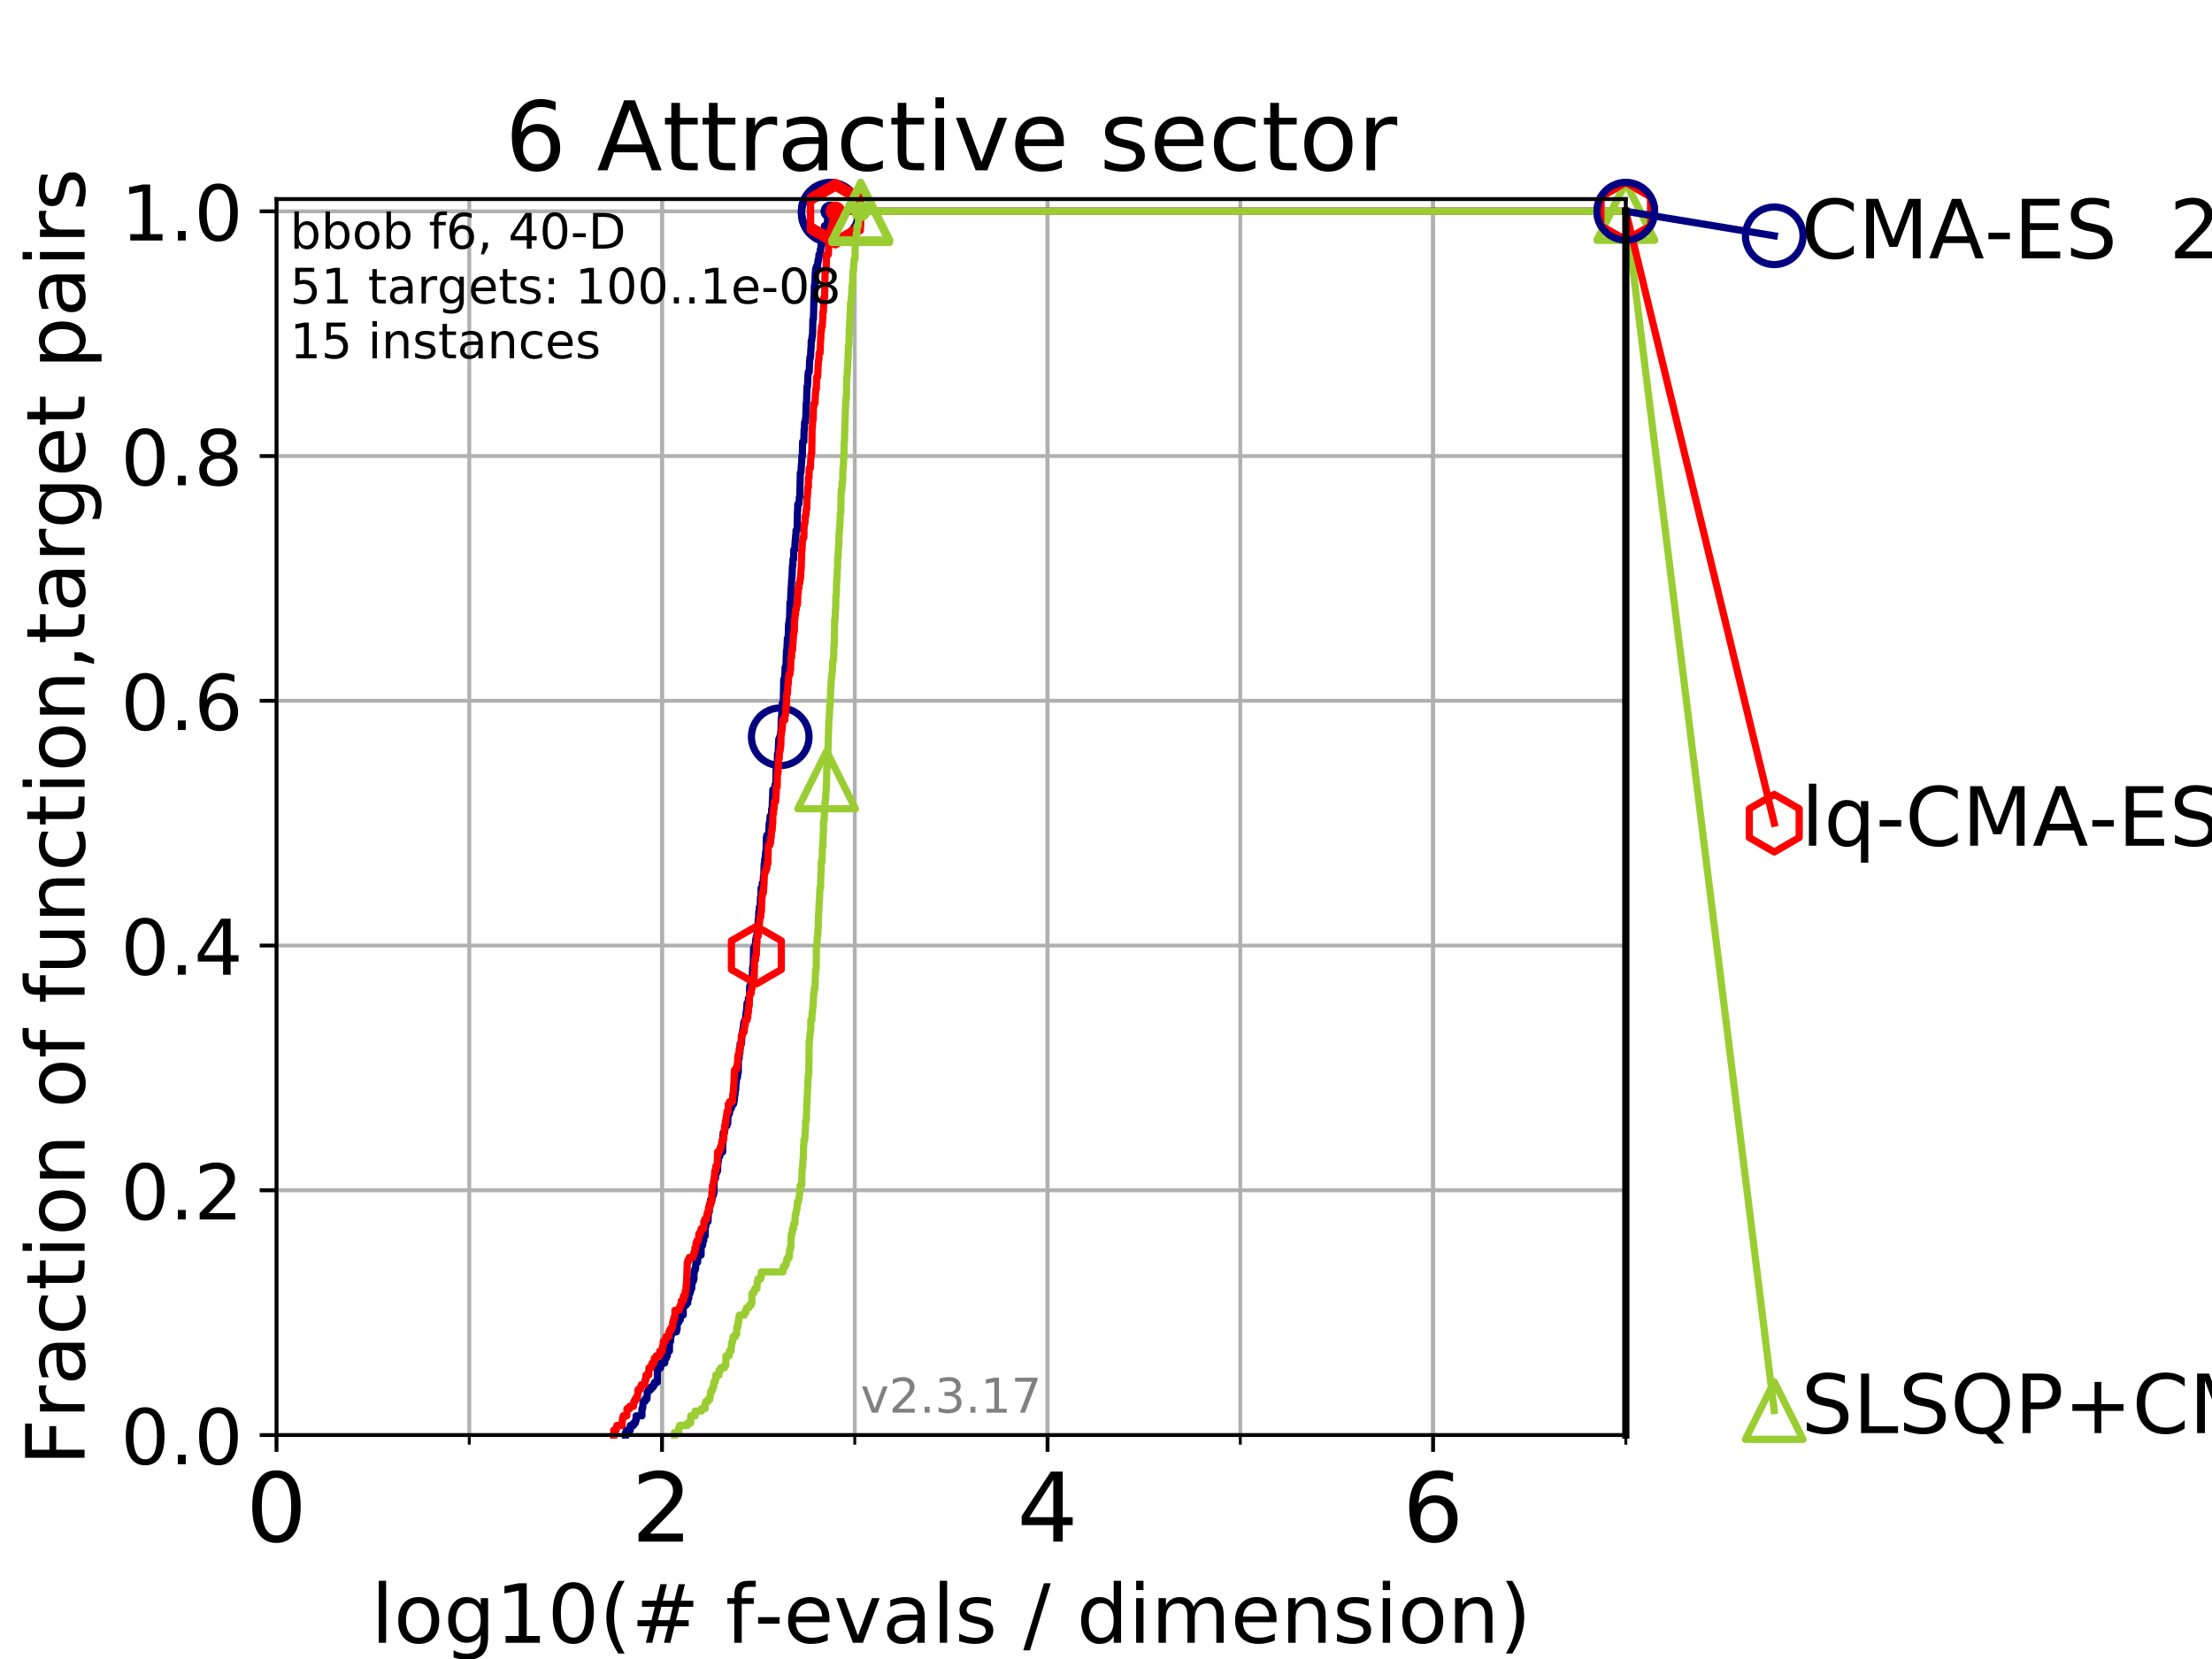 <?xml version="1.0" encoding="utf-8" standalone="no"?>
<!DOCTYPE svg PUBLIC "-//W3C//DTD SVG 1.1//EN"
  "http://www.w3.org/Graphics/SVG/1.1/DTD/svg11.dtd">
<!-- Created with matplotlib (https://matplotlib.org/) -->
<svg height="345.6pt" version="1.1" viewBox="0 0 460.8 345.6" width="460.8pt" xmlns="http://www.w3.org/2000/svg" xmlns:xlink="http://www.w3.org/1999/xlink">
 <defs>
  <style type="text/css">
*{stroke-linecap:butt;stroke-linejoin:round;}
  </style>
 </defs>
 <g id="figure_1">
  <g id="patch_1">
   <path d="M 0 345.6 
L 460.8 345.6 
L 460.8 0 
L 0 0 
z
" style="fill:#ffffff;"/>
  </g>
  <g id="axes_1">
   <g id="patch_2">
    <path d="M 57.6 298.944 
L 338.688 298.944 
L 338.688 41.472 
L 57.6 41.472 
z
" style="fill:#ffffff;"/>
   </g>
   <g id="matplotlib.axis_1">
    <g id="xtick_1">
     <g id="line2d_1">
      <path clip-path="url(#p1f4704aa22)" d="M 57.6 298.944 
L 57.6 41.472 
" style="fill:none;stroke:#b0b0b0;stroke-linecap:square;stroke-width:0.8;"/>
     </g>
     <g id="line2d_2">
      <defs>
       <path d="M 0 0 
L 0 3.5 
" id="me540c40f72" style="stroke:#000000;stroke-width:0.8;"/>
      </defs>
      <g>
       <use style="stroke:#000000;stroke-width:0.8;" x="57.6" xlink:href="#me540c40f72" y="298.944"/>
      </g>
     </g>
     <g id="text_1">
      <!-- 0 -->
      <defs>
       <path d="M 31.781 66.406 
Q 24.172 66.406 20.328 58.906 
Q 16.5 51.422 16.5 36.375 
Q 16.5 21.391 20.328 13.891 
Q 24.172 6.391 31.781 6.391 
Q 39.453 6.391 43.281 13.891 
Q 47.125 21.391 47.125 36.375 
Q 47.125 51.422 43.281 58.906 
Q 39.453 66.406 31.781 66.406 
z
M 31.781 74.219 
Q 44.047 74.219 50.516 64.516 
Q 56.984 54.828 56.984 36.375 
Q 56.984 17.969 50.516 8.266 
Q 44.047 -1.422 31.781 -1.422 
Q 19.531 -1.422 13.062 8.266 
Q 6.594 17.969 6.594 36.375 
Q 6.594 54.828 13.062 64.516 
Q 19.531 74.219 31.781 74.219 
z
" id="DejaVuSans-48"/>
      </defs>
      <g transform="translate(51.237 321.141)scale(0.2 -0.2)">
       <use xlink:href="#DejaVuSans-48"/>
      </g>
     </g>
    </g>
    <g id="xtick_2">
     <g id="line2d_3">
      <path clip-path="url(#p1f4704aa22)" d="M 137.911 298.944 
L 137.911 41.472 
" style="fill:none;stroke:#b0b0b0;stroke-linecap:square;stroke-width:0.8;"/>
     </g>
     <g id="line2d_4">
      <g>
       <use style="stroke:#000000;stroke-width:0.8;" x="137.911" xlink:href="#me540c40f72" y="298.944"/>
      </g>
     </g>
     <g id="text_2">
      <!-- 2 -->
      <defs>
       <path d="M 19.188 8.297 
L 53.609 8.297 
L 53.609 0 
L 7.328 0 
L 7.328 8.297 
Q 12.938 14.109 22.625 23.891 
Q 32.328 33.688 34.812 36.531 
Q 39.547 41.844 41.422 45.531 
Q 43.312 49.219 43.312 52.781 
Q 43.312 58.594 39.234 62.25 
Q 35.156 65.922 28.609 65.922 
Q 23.969 65.922 18.812 64.312 
Q 13.672 62.703 7.812 59.422 
L 7.812 69.391 
Q 13.766 71.781 18.938 73 
Q 24.125 74.219 28.422 74.219 
Q 39.75 74.219 46.484 68.547 
Q 53.219 62.891 53.219 53.422 
Q 53.219 48.922 51.531 44.891 
Q 49.859 40.875 45.406 35.406 
Q 44.188 33.984 37.641 27.219 
Q 31.109 20.453 19.188 8.297 
z
" id="DejaVuSans-50"/>
      </defs>
      <g transform="translate(131.548 321.141)scale(0.2 -0.2)">
       <use xlink:href="#DejaVuSans-50"/>
      </g>
     </g>
    </g>
    <g id="xtick_3">
     <g id="line2d_5">
      <path clip-path="url(#p1f4704aa22)" d="M 218.222 298.944 
L 218.222 41.472 
" style="fill:none;stroke:#b0b0b0;stroke-linecap:square;stroke-width:0.8;"/>
     </g>
     <g id="line2d_6">
      <g>
       <use style="stroke:#000000;stroke-width:0.8;" x="218.222" xlink:href="#me540c40f72" y="298.944"/>
      </g>
     </g>
     <g id="text_3">
      <!-- 4 -->
      <defs>
       <path d="M 37.797 64.312 
L 12.891 25.391 
L 37.797 25.391 
z
M 35.203 72.906 
L 47.609 72.906 
L 47.609 25.391 
L 58.016 25.391 
L 58.016 17.188 
L 47.609 17.188 
L 47.609 0 
L 37.797 0 
L 37.797 17.188 
L 4.891 17.188 
L 4.891 26.703 
z
" id="DejaVuSans-52"/>
      </defs>
      <g transform="translate(211.859 321.141)scale(0.2 -0.2)">
       <use xlink:href="#DejaVuSans-52"/>
      </g>
     </g>
    </g>
    <g id="xtick_4">
     <g id="line2d_7">
      <path clip-path="url(#p1f4704aa22)" d="M 298.533 298.944 
L 298.533 41.472 
" style="fill:none;stroke:#b0b0b0;stroke-linecap:square;stroke-width:0.8;"/>
     </g>
     <g id="line2d_8">
      <g>
       <use style="stroke:#000000;stroke-width:0.8;" x="298.533" xlink:href="#me540c40f72" y="298.944"/>
      </g>
     </g>
     <g id="text_4">
      <!-- 6 -->
      <defs>
       <path d="M 33.016 40.375 
Q 26.375 40.375 22.484 35.828 
Q 18.609 31.297 18.609 23.391 
Q 18.609 15.531 22.484 10.953 
Q 26.375 6.391 33.016 6.391 
Q 39.656 6.391 43.531 10.953 
Q 47.406 15.531 47.406 23.391 
Q 47.406 31.297 43.531 35.828 
Q 39.656 40.375 33.016 40.375 
z
M 52.594 71.297 
L 52.594 62.312 
Q 48.875 64.062 45.094 64.984 
Q 41.312 65.922 37.594 65.922 
Q 27.828 65.922 22.672 59.328 
Q 17.531 52.734 16.797 39.406 
Q 19.672 43.656 24.016 45.922 
Q 28.375 48.188 33.594 48.188 
Q 44.578 48.188 50.953 41.516 
Q 57.328 34.859 57.328 23.391 
Q 57.328 12.156 50.688 5.359 
Q 44.047 -1.422 33.016 -1.422 
Q 20.359 -1.422 13.672 8.266 
Q 6.984 17.969 6.984 36.375 
Q 6.984 53.656 15.188 63.938 
Q 23.391 74.219 37.203 74.219 
Q 40.922 74.219 44.703 73.484 
Q 48.484 72.75 52.594 71.297 
z
" id="DejaVuSans-54"/>
      </defs>
      <g transform="translate(292.17 321.141)scale(0.2 -0.2)">
       <use xlink:href="#DejaVuSans-54"/>
      </g>
     </g>
    </g>
    <g id="xtick_5">
     <g id="line2d_9">
      <path clip-path="url(#p1f4704aa22)" d="M 57.6 298.944 
L 57.6 41.472 
" style="fill:none;stroke:#b0b0b0;stroke-linecap:square;stroke-width:0.8;"/>
     </g>
     <g id="line2d_10">
      <defs>
       <path d="M 0 0 
L 0 2 
" id="mee9301e3dd" style="stroke:#000000;stroke-width:0.6;"/>
      </defs>
      <g>
       <use style="stroke:#000000;stroke-width:0.6;" x="57.6" xlink:href="#mee9301e3dd" y="298.944"/>
      </g>
     </g>
    </g>
    <g id="xtick_6">
     <g id="line2d_11">
      <path clip-path="url(#p1f4704aa22)" d="M 97.755 298.944 
L 97.755 41.472 
" style="fill:none;stroke:#b0b0b0;stroke-linecap:square;stroke-width:0.8;"/>
     </g>
     <g id="line2d_12">
      <g>
       <use style="stroke:#000000;stroke-width:0.6;" x="97.755" xlink:href="#mee9301e3dd" y="298.944"/>
      </g>
     </g>
    </g>
    <g id="xtick_7">
     <g id="line2d_13">
      <path clip-path="url(#p1f4704aa22)" d="M 137.911 298.944 
L 137.911 41.472 
" style="fill:none;stroke:#b0b0b0;stroke-linecap:square;stroke-width:0.8;"/>
     </g>
     <g id="line2d_14">
      <g>
       <use style="stroke:#000000;stroke-width:0.6;" x="137.911" xlink:href="#mee9301e3dd" y="298.944"/>
      </g>
     </g>
    </g>
    <g id="xtick_8">
     <g id="line2d_15">
      <path clip-path="url(#p1f4704aa22)" d="M 178.066 298.944 
L 178.066 41.472 
" style="fill:none;stroke:#b0b0b0;stroke-linecap:square;stroke-width:0.8;"/>
     </g>
     <g id="line2d_16">
      <g>
       <use style="stroke:#000000;stroke-width:0.6;" x="178.066" xlink:href="#mee9301e3dd" y="298.944"/>
      </g>
     </g>
    </g>
    <g id="xtick_9">
     <g id="line2d_17">
      <path clip-path="url(#p1f4704aa22)" d="M 218.222 298.944 
L 218.222 41.472 
" style="fill:none;stroke:#b0b0b0;stroke-linecap:square;stroke-width:0.8;"/>
     </g>
     <g id="line2d_18">
      <g>
       <use style="stroke:#000000;stroke-width:0.6;" x="218.222" xlink:href="#mee9301e3dd" y="298.944"/>
      </g>
     </g>
    </g>
    <g id="xtick_10">
     <g id="line2d_19">
      <path clip-path="url(#p1f4704aa22)" d="M 258.377 298.944 
L 258.377 41.472 
" style="fill:none;stroke:#b0b0b0;stroke-linecap:square;stroke-width:0.8;"/>
     </g>
     <g id="line2d_20">
      <g>
       <use style="stroke:#000000;stroke-width:0.6;" x="258.377" xlink:href="#mee9301e3dd" y="298.944"/>
      </g>
     </g>
    </g>
    <g id="xtick_11">
     <g id="line2d_21">
      <path clip-path="url(#p1f4704aa22)" d="M 298.533 298.944 
L 298.533 41.472 
" style="fill:none;stroke:#b0b0b0;stroke-linecap:square;stroke-width:0.8;"/>
     </g>
     <g id="line2d_22">
      <g>
       <use style="stroke:#000000;stroke-width:0.6;" x="298.533" xlink:href="#mee9301e3dd" y="298.944"/>
      </g>
     </g>
    </g>
    <g id="xtick_12">
     <g id="line2d_23">
      <path clip-path="url(#p1f4704aa22)" d="M 338.688 298.944 
L 338.688 41.472 
" style="fill:none;stroke:#b0b0b0;stroke-linecap:square;stroke-width:0.8;"/>
     </g>
     <g id="line2d_24">
      <g>
       <use style="stroke:#000000;stroke-width:0.6;" x="338.688" xlink:href="#mee9301e3dd" y="298.944"/>
      </g>
     </g>
    </g>
    <g id="text_5">
     <!-- log10(# f-evals / dimension) -->
     <defs>
      <path d="M 9.422 75.984 
L 18.406 75.984 
L 18.406 0 
L 9.422 0 
z
" id="DejaVuSans-108"/>
      <path d="M 30.609 48.391 
Q 23.391 48.391 19.188 42.75 
Q 14.984 37.109 14.984 27.297 
Q 14.984 17.484 19.156 11.844 
Q 23.344 6.203 30.609 6.203 
Q 37.797 6.203 41.984 11.859 
Q 46.188 17.531 46.188 27.297 
Q 46.188 37.016 41.984 42.703 
Q 37.797 48.391 30.609 48.391 
z
M 30.609 56 
Q 42.328 56 49.016 48.375 
Q 55.719 40.766 55.719 27.297 
Q 55.719 13.875 49.016 6.219 
Q 42.328 -1.422 30.609 -1.422 
Q 18.844 -1.422 12.172 6.219 
Q 5.516 13.875 5.516 27.297 
Q 5.516 40.766 12.172 48.375 
Q 18.844 56 30.609 56 
z
" id="DejaVuSans-111"/>
      <path d="M 45.406 27.984 
Q 45.406 37.75 41.375 43.109 
Q 37.359 48.484 30.078 48.484 
Q 22.859 48.484 18.828 43.109 
Q 14.797 37.75 14.797 27.984 
Q 14.797 18.266 18.828 12.891 
Q 22.859 7.516 30.078 7.516 
Q 37.359 7.516 41.375 12.891 
Q 45.406 18.266 45.406 27.984 
z
M 54.391 6.781 
Q 54.391 -7.172 48.188 -13.984 
Q 42 -20.797 29.203 -20.797 
Q 24.469 -20.797 20.266 -20.094 
Q 16.062 -19.391 12.109 -17.922 
L 12.109 -9.188 
Q 16.062 -11.328 19.922 -12.344 
Q 23.781 -13.375 27.781 -13.375 
Q 36.625 -13.375 41.016 -8.766 
Q 45.406 -4.156 45.406 5.172 
L 45.406 9.625 
Q 42.625 4.781 38.281 2.391 
Q 33.938 0 27.875 0 
Q 17.828 0 11.672 7.656 
Q 5.516 15.328 5.516 27.984 
Q 5.516 40.672 11.672 48.328 
Q 17.828 56 27.875 56 
Q 33.938 56 38.281 53.609 
Q 42.625 51.219 45.406 46.391 
L 45.406 54.688 
L 54.391 54.688 
z
" id="DejaVuSans-103"/>
      <path d="M 12.406 8.297 
L 28.516 8.297 
L 28.516 63.922 
L 10.984 60.406 
L 10.984 69.391 
L 28.422 72.906 
L 38.281 72.906 
L 38.281 8.297 
L 54.391 8.297 
L 54.391 0 
L 12.406 0 
z
" id="DejaVuSans-49"/>
      <path d="M 31 75.875 
Q 24.469 64.656 21.281 53.656 
Q 18.109 42.672 18.109 31.391 
Q 18.109 20.125 21.312 9.062 
Q 24.516 -2 31 -13.188 
L 23.188 -13.188 
Q 15.875 -1.703 12.234 9.375 
Q 8.594 20.453 8.594 31.391 
Q 8.594 42.281 12.203 53.312 
Q 15.828 64.359 23.188 75.875 
z
" id="DejaVuSans-40"/>
      <path d="M 51.125 44 
L 36.922 44 
L 32.812 27.688 
L 47.125 27.688 
z
M 43.797 71.781 
L 38.719 51.516 
L 52.984 51.516 
L 58.109 71.781 
L 65.922 71.781 
L 60.891 51.516 
L 76.125 51.516 
L 76.125 44 
L 58.984 44 
L 54.984 27.688 
L 70.516 27.688 
L 70.516 20.219 
L 53.078 20.219 
L 48 0 
L 40.188 0 
L 45.219 20.219 
L 30.906 20.219 
L 25.875 0 
L 18.016 0 
L 23.094 20.219 
L 7.719 20.219 
L 7.719 27.688 
L 24.906 27.688 
L 29 44 
L 13.281 44 
L 13.281 51.516 
L 30.906 51.516 
L 35.891 71.781 
z
" id="DejaVuSans-35"/>
      <path id="DejaVuSans-32"/>
      <path d="M 37.109 75.984 
L 37.109 68.5 
L 28.516 68.5 
Q 23.688 68.5 21.797 66.547 
Q 19.922 64.594 19.922 59.516 
L 19.922 54.688 
L 34.719 54.688 
L 34.719 47.703 
L 19.922 47.703 
L 19.922 0 
L 10.891 0 
L 10.891 47.703 
L 2.297 47.703 
L 2.297 54.688 
L 10.891 54.688 
L 10.891 58.5 
Q 10.891 67.625 15.141 71.797 
Q 19.391 75.984 28.609 75.984 
z
" id="DejaVuSans-102"/>
      <path d="M 4.891 31.391 
L 31.203 31.391 
L 31.203 23.391 
L 4.891 23.391 
z
" id="DejaVuSans-45"/>
      <path d="M 56.203 29.594 
L 56.203 25.203 
L 14.891 25.203 
Q 15.484 15.922 20.484 11.062 
Q 25.484 6.203 34.422 6.203 
Q 39.594 6.203 44.453 7.469 
Q 49.312 8.734 54.109 11.281 
L 54.109 2.781 
Q 49.266 0.734 44.188 -0.344 
Q 39.109 -1.422 33.891 -1.422 
Q 20.797 -1.422 13.156 6.188 
Q 5.516 13.812 5.516 26.812 
Q 5.516 40.234 12.766 48.109 
Q 20.016 56 32.328 56 
Q 43.359 56 49.781 48.891 
Q 56.203 41.797 56.203 29.594 
z
M 47.219 32.234 
Q 47.125 39.594 43.094 43.984 
Q 39.062 48.391 32.422 48.391 
Q 24.906 48.391 20.391 44.141 
Q 15.875 39.891 15.188 32.172 
z
" id="DejaVuSans-101"/>
      <path d="M 2.984 54.688 
L 12.5 54.688 
L 29.594 8.797 
L 46.688 54.688 
L 56.203 54.688 
L 35.688 0 
L 23.484 0 
z
" id="DejaVuSans-118"/>
      <path d="M 34.281 27.484 
Q 23.391 27.484 19.188 25 
Q 14.984 22.516 14.984 16.5 
Q 14.984 11.719 18.141 8.906 
Q 21.297 6.109 26.703 6.109 
Q 34.188 6.109 38.703 11.406 
Q 43.219 16.703 43.219 25.484 
L 43.219 27.484 
z
M 52.203 31.203 
L 52.203 0 
L 43.219 0 
L 43.219 8.297 
Q 40.141 3.328 35.547 0.953 
Q 30.953 -1.422 24.312 -1.422 
Q 15.922 -1.422 10.953 3.297 
Q 6 8.016 6 15.922 
Q 6 25.141 12.172 29.828 
Q 18.359 34.516 30.609 34.516 
L 43.219 34.516 
L 43.219 35.406 
Q 43.219 41.609 39.141 45 
Q 35.062 48.391 27.688 48.391 
Q 23 48.391 18.547 47.266 
Q 14.109 46.141 10.016 43.891 
L 10.016 52.203 
Q 14.938 54.109 19.578 55.047 
Q 24.219 56 28.609 56 
Q 40.484 56 46.344 49.844 
Q 52.203 43.703 52.203 31.203 
z
" id="DejaVuSans-97"/>
      <path d="M 44.281 53.078 
L 44.281 44.578 
Q 40.484 46.531 36.375 47.5 
Q 32.281 48.484 27.875 48.484 
Q 21.188 48.484 17.844 46.438 
Q 14.5 44.391 14.5 40.281 
Q 14.5 37.156 16.891 35.375 
Q 19.281 33.594 26.516 31.984 
L 29.594 31.297 
Q 39.156 29.25 43.188 25.516 
Q 47.219 21.781 47.219 15.094 
Q 47.219 7.469 41.188 3.016 
Q 35.156 -1.422 24.609 -1.422 
Q 20.219 -1.422 15.453 -0.562 
Q 10.688 0.297 5.422 2 
L 5.422 11.281 
Q 10.406 8.688 15.234 7.391 
Q 20.062 6.109 24.812 6.109 
Q 31.156 6.109 34.562 8.281 
Q 37.984 10.453 37.984 14.406 
Q 37.984 18.062 35.516 20.016 
Q 33.062 21.969 24.703 23.781 
L 21.578 24.516 
Q 13.234 26.266 9.516 29.906 
Q 5.812 33.547 5.812 39.891 
Q 5.812 47.609 11.281 51.797 
Q 16.75 56 26.812 56 
Q 31.781 56 36.172 55.266 
Q 40.578 54.547 44.281 53.078 
z
" id="DejaVuSans-115"/>
      <path d="M 25.391 72.906 
L 33.688 72.906 
L 8.297 -9.281 
L 0 -9.281 
z
" id="DejaVuSans-47"/>
      <path d="M 45.406 46.391 
L 45.406 75.984 
L 54.391 75.984 
L 54.391 0 
L 45.406 0 
L 45.406 8.203 
Q 42.578 3.328 38.25 0.953 
Q 33.938 -1.422 27.875 -1.422 
Q 17.969 -1.422 11.734 6.484 
Q 5.516 14.406 5.516 27.297 
Q 5.516 40.188 11.734 48.094 
Q 17.969 56 27.875 56 
Q 33.938 56 38.25 53.625 
Q 42.578 51.266 45.406 46.391 
z
M 14.797 27.297 
Q 14.797 17.391 18.875 11.75 
Q 22.953 6.109 30.078 6.109 
Q 37.203 6.109 41.297 11.75 
Q 45.406 17.391 45.406 27.297 
Q 45.406 37.203 41.297 42.844 
Q 37.203 48.484 30.078 48.484 
Q 22.953 48.484 18.875 42.844 
Q 14.797 37.203 14.797 27.297 
z
" id="DejaVuSans-100"/>
      <path d="M 9.422 54.688 
L 18.406 54.688 
L 18.406 0 
L 9.422 0 
z
M 9.422 75.984 
L 18.406 75.984 
L 18.406 64.594 
L 9.422 64.594 
z
" id="DejaVuSans-105"/>
      <path d="M 52 44.188 
Q 55.375 50.25 60.062 53.125 
Q 64.75 56 71.094 56 
Q 79.641 56 84.281 50.016 
Q 88.922 44.047 88.922 33.016 
L 88.922 0 
L 79.891 0 
L 79.891 32.719 
Q 79.891 40.578 77.094 44.375 
Q 74.312 48.188 68.609 48.188 
Q 61.625 48.188 57.562 43.547 
Q 53.516 38.922 53.516 30.906 
L 53.516 0 
L 44.484 0 
L 44.484 32.719 
Q 44.484 40.625 41.703 44.406 
Q 38.922 48.188 33.109 48.188 
Q 26.219 48.188 22.156 43.531 
Q 18.109 38.875 18.109 30.906 
L 18.109 0 
L 9.078 0 
L 9.078 54.688 
L 18.109 54.688 
L 18.109 46.188 
Q 21.188 51.219 25.484 53.609 
Q 29.781 56 35.688 56 
Q 41.656 56 45.828 52.969 
Q 50 49.953 52 44.188 
z
" id="DejaVuSans-109"/>
      <path d="M 54.891 33.016 
L 54.891 0 
L 45.906 0 
L 45.906 32.719 
Q 45.906 40.484 42.875 44.328 
Q 39.844 48.188 33.797 48.188 
Q 26.516 48.188 22.312 43.547 
Q 18.109 38.922 18.109 30.906 
L 18.109 0 
L 9.078 0 
L 9.078 54.688 
L 18.109 54.688 
L 18.109 46.188 
Q 21.344 51.125 25.703 53.562 
Q 30.078 56 35.797 56 
Q 45.219 56 50.047 50.172 
Q 54.891 44.344 54.891 33.016 
z
" id="DejaVuSans-110"/>
      <path d="M 8.016 75.875 
L 15.828 75.875 
Q 23.141 64.359 26.781 53.312 
Q 30.422 42.281 30.422 31.391 
Q 30.422 20.453 26.781 9.375 
Q 23.141 -1.703 15.828 -13.188 
L 8.016 -13.188 
Q 14.5 -2 17.703 9.062 
Q 20.906 20.125 20.906 31.391 
Q 20.906 42.672 17.703 53.656 
Q 14.5 64.656 8.016 75.875 
z
" id="DejaVuSans-41"/>
     </defs>
     <g transform="translate(77.303 342.218)scale(0.17 -0.17)">
      <use xlink:href="#DejaVuSans-108"/>
      <use x="27.783" xlink:href="#DejaVuSans-111"/>
      <use x="88.965" xlink:href="#DejaVuSans-103"/>
      <use x="152.441" xlink:href="#DejaVuSans-49"/>
      <use x="216.064" xlink:href="#DejaVuSans-48"/>
      <use x="279.688" xlink:href="#DejaVuSans-40"/>
      <use x="318.701" xlink:href="#DejaVuSans-35"/>
      <use x="402.49" xlink:href="#DejaVuSans-32"/>
      <use x="434.277" xlink:href="#DejaVuSans-102"/>
      <use x="469.404" xlink:href="#DejaVuSans-45"/>
      <use x="505.488" xlink:href="#DejaVuSans-101"/>
      <use x="567.012" xlink:href="#DejaVuSans-118"/>
      <use x="626.191" xlink:href="#DejaVuSans-97"/>
      <use x="687.471" xlink:href="#DejaVuSans-108"/>
      <use x="715.254" xlink:href="#DejaVuSans-115"/>
      <use x="767.354" xlink:href="#DejaVuSans-32"/>
      <use x="799.141" xlink:href="#DejaVuSans-47"/>
      <use x="832.832" xlink:href="#DejaVuSans-32"/>
      <use x="864.619" xlink:href="#DejaVuSans-100"/>
      <use x="928.096" xlink:href="#DejaVuSans-105"/>
      <use x="955.879" xlink:href="#DejaVuSans-109"/>
      <use x="1053.291" xlink:href="#DejaVuSans-101"/>
      <use x="1114.814" xlink:href="#DejaVuSans-110"/>
      <use x="1178.193" xlink:href="#DejaVuSans-115"/>
      <use x="1230.293" xlink:href="#DejaVuSans-105"/>
      <use x="1258.076" xlink:href="#DejaVuSans-111"/>
      <use x="1319.258" xlink:href="#DejaVuSans-110"/>
      <use x="1382.637" xlink:href="#DejaVuSans-41"/>
     </g>
    </g>
   </g>
   <g id="matplotlib.axis_2">
    <g id="ytick_1">
     <g id="line2d_25">
      <path clip-path="url(#p1f4704aa22)" d="M 57.6 298.944 
L 338.688 298.944 
" style="fill:none;stroke:#b0b0b0;stroke-linecap:square;stroke-width:0.8;"/>
     </g>
     <g id="line2d_26">
      <defs>
       <path d="M 0 0 
L -3.5 0 
" id="m553afbe381" style="stroke:#000000;stroke-width:0.8;"/>
      </defs>
      <g>
       <use style="stroke:#000000;stroke-width:0.8;" x="57.6" xlink:href="#m553afbe381" y="298.944"/>
      </g>
     </g>
     <g id="text_6">
      <!-- 0.0 -->
      <defs>
       <path d="M 10.688 12.406 
L 21 12.406 
L 21 0 
L 10.688 0 
z
" id="DejaVuSans-46"/>
      </defs>
      <g transform="translate(25.155 305.023)scale(0.16 -0.16)">
       <use xlink:href="#DejaVuSans-48"/>
       <use x="63.623" xlink:href="#DejaVuSans-46"/>
       <use x="95.41" xlink:href="#DejaVuSans-48"/>
      </g>
     </g>
    </g>
    <g id="ytick_2">
     <g id="line2d_27">
      <path clip-path="url(#p1f4704aa22)" d="M 57.6 247.959 
L 338.688 247.959 
" style="fill:none;stroke:#b0b0b0;stroke-linecap:square;stroke-width:0.8;"/>
     </g>
     <g id="line2d_28">
      <g>
       <use style="stroke:#000000;stroke-width:0.8;" x="57.6" xlink:href="#m553afbe381" y="247.959"/>
      </g>
     </g>
     <g id="text_7">
      <!-- 0.2 -->
      <g transform="translate(25.155 254.038)scale(0.16 -0.16)">
       <use xlink:href="#DejaVuSans-48"/>
       <use x="63.623" xlink:href="#DejaVuSans-46"/>
       <use x="95.41" xlink:href="#DejaVuSans-50"/>
      </g>
     </g>
    </g>
    <g id="ytick_3">
     <g id="line2d_29">
      <path clip-path="url(#p1f4704aa22)" d="M 57.6 196.975 
L 338.688 196.975 
" style="fill:none;stroke:#b0b0b0;stroke-linecap:square;stroke-width:0.8;"/>
     </g>
     <g id="line2d_30">
      <g>
       <use style="stroke:#000000;stroke-width:0.8;" x="57.6" xlink:href="#m553afbe381" y="196.975"/>
      </g>
     </g>
     <g id="text_8">
      <!-- 0.4 -->
      <g transform="translate(25.155 203.054)scale(0.16 -0.16)">
       <use xlink:href="#DejaVuSans-48"/>
       <use x="63.623" xlink:href="#DejaVuSans-46"/>
       <use x="95.41" xlink:href="#DejaVuSans-52"/>
      </g>
     </g>
    </g>
    <g id="ytick_4">
     <g id="line2d_31">
      <path clip-path="url(#p1f4704aa22)" d="M 57.6 145.99 
L 338.688 145.99 
" style="fill:none;stroke:#b0b0b0;stroke-linecap:square;stroke-width:0.8;"/>
     </g>
     <g id="line2d_32">
      <g>
       <use style="stroke:#000000;stroke-width:0.8;" x="57.6" xlink:href="#m553afbe381" y="145.99"/>
      </g>
     </g>
     <g id="text_9">
      <!-- 0.6 -->
      <g transform="translate(25.155 152.069)scale(0.16 -0.16)">
       <use xlink:href="#DejaVuSans-48"/>
       <use x="63.623" xlink:href="#DejaVuSans-46"/>
       <use x="95.41" xlink:href="#DejaVuSans-54"/>
      </g>
     </g>
    </g>
    <g id="ytick_5">
     <g id="line2d_33">
      <path clip-path="url(#p1f4704aa22)" d="M 57.6 95.006 
L 338.688 95.006 
" style="fill:none;stroke:#b0b0b0;stroke-linecap:square;stroke-width:0.8;"/>
     </g>
     <g id="line2d_34">
      <g>
       <use style="stroke:#000000;stroke-width:0.8;" x="57.6" xlink:href="#m553afbe381" y="95.006"/>
      </g>
     </g>
     <g id="text_10">
      <!-- 0.8 -->
      <defs>
       <path d="M 31.781 34.625 
Q 24.75 34.625 20.719 30.859 
Q 16.703 27.094 16.703 20.516 
Q 16.703 13.922 20.719 10.156 
Q 24.75 6.391 31.781 6.391 
Q 38.812 6.391 42.859 10.172 
Q 46.922 13.969 46.922 20.516 
Q 46.922 27.094 42.891 30.859 
Q 38.875 34.625 31.781 34.625 
z
M 21.922 38.812 
Q 15.578 40.375 12.031 44.719 
Q 8.5 49.078 8.5 55.328 
Q 8.5 64.062 14.719 69.141 
Q 20.953 74.219 31.781 74.219 
Q 42.672 74.219 48.875 69.141 
Q 55.078 64.062 55.078 55.328 
Q 55.078 49.078 51.531 44.719 
Q 48 40.375 41.703 38.812 
Q 48.828 37.156 52.797 32.312 
Q 56.781 27.484 56.781 20.516 
Q 56.781 9.906 50.312 4.234 
Q 43.844 -1.422 31.781 -1.422 
Q 19.734 -1.422 13.25 4.234 
Q 6.781 9.906 6.781 20.516 
Q 6.781 27.484 10.781 32.312 
Q 14.797 37.156 21.922 38.812 
z
M 18.312 54.391 
Q 18.312 48.734 21.844 45.562 
Q 25.391 42.391 31.781 42.391 
Q 38.141 42.391 41.719 45.562 
Q 45.312 48.734 45.312 54.391 
Q 45.312 60.062 41.719 63.234 
Q 38.141 66.406 31.781 66.406 
Q 25.391 66.406 21.844 63.234 
Q 18.312 60.062 18.312 54.391 
z
" id="DejaVuSans-56"/>
      </defs>
      <g transform="translate(25.155 101.085)scale(0.16 -0.16)">
       <use xlink:href="#DejaVuSans-48"/>
       <use x="63.623" xlink:href="#DejaVuSans-46"/>
       <use x="95.41" xlink:href="#DejaVuSans-56"/>
      </g>
     </g>
    </g>
    <g id="ytick_6">
     <g id="line2d_35">
      <path clip-path="url(#p1f4704aa22)" d="M 57.6 44.021 
L 338.688 44.021 
" style="fill:none;stroke:#b0b0b0;stroke-linecap:square;stroke-width:0.8;"/>
     </g>
     <g id="line2d_36">
      <g>
       <use style="stroke:#000000;stroke-width:0.8;" x="57.6" xlink:href="#m553afbe381" y="44.021"/>
      </g>
     </g>
     <g id="text_11">
      <!-- 1.0 -->
      <g transform="translate(25.155 50.1)scale(0.16 -0.16)">
       <use xlink:href="#DejaVuSans-49"/>
       <use x="63.623" xlink:href="#DejaVuSans-46"/>
       <use x="95.41" xlink:href="#DejaVuSans-48"/>
      </g>
     </g>
    </g>
    <g id="text_12">
     <!-- Fraction of function,target pairs -->
     <defs>
      <path d="M 9.812 72.906 
L 51.703 72.906 
L 51.703 64.594 
L 19.672 64.594 
L 19.672 43.109 
L 48.578 43.109 
L 48.578 34.812 
L 19.672 34.812 
L 19.672 0 
L 9.812 0 
z
" id="DejaVuSans-70"/>
      <path d="M 41.109 46.297 
Q 39.594 47.172 37.812 47.578 
Q 36.031 48 33.891 48 
Q 26.266 48 22.188 43.047 
Q 18.109 38.094 18.109 28.812 
L 18.109 0 
L 9.078 0 
L 9.078 54.688 
L 18.109 54.688 
L 18.109 46.188 
Q 20.953 51.172 25.484 53.578 
Q 30.031 56 36.531 56 
Q 37.453 56 38.578 55.875 
Q 39.703 55.766 41.062 55.516 
z
" id="DejaVuSans-114"/>
      <path d="M 48.781 52.594 
L 48.781 44.188 
Q 44.969 46.297 41.141 47.344 
Q 37.312 48.391 33.406 48.391 
Q 24.656 48.391 19.812 42.844 
Q 14.984 37.312 14.984 27.297 
Q 14.984 17.281 19.812 11.734 
Q 24.656 6.203 33.406 6.203 
Q 37.312 6.203 41.141 7.25 
Q 44.969 8.297 48.781 10.406 
L 48.781 2.094 
Q 45.016 0.344 40.984 -0.531 
Q 36.969 -1.422 32.422 -1.422 
Q 20.062 -1.422 12.781 6.344 
Q 5.516 14.109 5.516 27.297 
Q 5.516 40.672 12.859 48.328 
Q 20.219 56 33.016 56 
Q 37.156 56 41.109 55.141 
Q 45.062 54.297 48.781 52.594 
z
" id="DejaVuSans-99"/>
      <path d="M 18.312 70.219 
L 18.312 54.688 
L 36.812 54.688 
L 36.812 47.703 
L 18.312 47.703 
L 18.312 18.016 
Q 18.312 11.328 20.141 9.422 
Q 21.969 7.516 27.594 7.516 
L 36.812 7.516 
L 36.812 0 
L 27.594 0 
Q 17.188 0 13.234 3.875 
Q 9.281 7.766 9.281 18.016 
L 9.281 47.703 
L 2.688 47.703 
L 2.688 54.688 
L 9.281 54.688 
L 9.281 70.219 
z
" id="DejaVuSans-116"/>
      <path d="M 8.5 21.578 
L 8.5 54.688 
L 17.484 54.688 
L 17.484 21.922 
Q 17.484 14.156 20.5 10.266 
Q 23.531 6.391 29.594 6.391 
Q 36.859 6.391 41.078 11.031 
Q 45.312 15.672 45.312 23.688 
L 45.312 54.688 
L 54.297 54.688 
L 54.297 0 
L 45.312 0 
L 45.312 8.406 
Q 42.047 3.422 37.719 1 
Q 33.406 -1.422 27.688 -1.422 
Q 18.266 -1.422 13.375 4.438 
Q 8.5 10.297 8.5 21.578 
z
M 31.109 56 
z
" id="DejaVuSans-117"/>
      <path d="M 11.719 12.406 
L 22.016 12.406 
L 22.016 4 
L 14.016 -11.625 
L 7.719 -11.625 
L 11.719 4 
z
" id="DejaVuSans-44"/>
      <path d="M 18.109 8.203 
L 18.109 -20.797 
L 9.078 -20.797 
L 9.078 54.688 
L 18.109 54.688 
L 18.109 46.391 
Q 20.953 51.266 25.266 53.625 
Q 29.594 56 35.594 56 
Q 45.562 56 51.781 48.094 
Q 58.016 40.188 58.016 27.297 
Q 58.016 14.406 51.781 6.484 
Q 45.562 -1.422 35.594 -1.422 
Q 29.594 -1.422 25.266 0.953 
Q 20.953 3.328 18.109 8.203 
z
M 48.688 27.297 
Q 48.688 37.203 44.609 42.844 
Q 40.531 48.484 33.406 48.484 
Q 26.266 48.484 22.188 42.844 
Q 18.109 37.203 18.109 27.297 
Q 18.109 17.391 22.188 11.75 
Q 26.266 6.109 33.406 6.109 
Q 40.531 6.109 44.609 11.75 
Q 48.688 17.391 48.688 27.297 
z
" id="DejaVuSans-112"/>
     </defs>
     <g transform="translate(17.62 305.347)rotate(-90)scale(0.17 -0.17)">
      <use xlink:href="#DejaVuSans-70"/>
      <use x="57.41" xlink:href="#DejaVuSans-114"/>
      <use x="98.523" xlink:href="#DejaVuSans-97"/>
      <use x="159.803" xlink:href="#DejaVuSans-99"/>
      <use x="214.783" xlink:href="#DejaVuSans-116"/>
      <use x="253.992" xlink:href="#DejaVuSans-105"/>
      <use x="281.775" xlink:href="#DejaVuSans-111"/>
      <use x="342.957" xlink:href="#DejaVuSans-110"/>
      <use x="406.336" xlink:href="#DejaVuSans-32"/>
      <use x="438.123" xlink:href="#DejaVuSans-111"/>
      <use x="499.305" xlink:href="#DejaVuSans-102"/>
      <use x="534.51" xlink:href="#DejaVuSans-32"/>
      <use x="566.297" xlink:href="#DejaVuSans-102"/>
      <use x="601.502" xlink:href="#DejaVuSans-117"/>
      <use x="664.881" xlink:href="#DejaVuSans-110"/>
      <use x="728.26" xlink:href="#DejaVuSans-99"/>
      <use x="783.24" xlink:href="#DejaVuSans-116"/>
      <use x="822.449" xlink:href="#DejaVuSans-105"/>
      <use x="850.232" xlink:href="#DejaVuSans-111"/>
      <use x="911.414" xlink:href="#DejaVuSans-110"/>
      <use x="974.793" xlink:href="#DejaVuSans-44"/>
      <use x="1006.58" xlink:href="#DejaVuSans-116"/>
      <use x="1045.789" xlink:href="#DejaVuSans-97"/>
      <use x="1107.068" xlink:href="#DejaVuSans-114"/>
      <use x="1148.166" xlink:href="#DejaVuSans-103"/>
      <use x="1211.643" xlink:href="#DejaVuSans-101"/>
      <use x="1273.166" xlink:href="#DejaVuSans-116"/>
      <use x="1312.375" xlink:href="#DejaVuSans-32"/>
      <use x="1344.162" xlink:href="#DejaVuSans-112"/>
      <use x="1407.639" xlink:href="#DejaVuSans-97"/>
      <use x="1468.918" xlink:href="#DejaVuSans-105"/>
      <use x="1496.701" xlink:href="#DejaVuSans-114"/>
      <use x="1537.814" xlink:href="#DejaVuSans-115"/>
     </g>
    </g>
   </g>
   <g id="line2d_37">
    <defs>
     <path d="M 0 1.5 
C 0.398 1.5 0.779 1.342 1.061 1.061 
C 1.342 0.779 1.5 0.398 1.5 0 
C 1.5 -0.398 1.342 -0.779 1.061 -1.061 
C 0.779 -1.342 0.398 -1.5 0 -1.5 
C -0.398 -1.5 -0.779 -1.342 -1.061 -1.061 
C -1.342 -0.779 -1.5 -0.398 -1.5 0 
C -1.5 0.398 -1.342 0.779 -1.061 1.061 
C -0.779 1.342 -0.398 1.5 0 1.5 
z
" id="mc6e9e2f7e4" style="stroke:#000080;"/>
    </defs>
    <g>
     <use style="fill:#000080;stroke:#000080;" x="172.962" xlink:href="#mc6e9e2f7e4" y="44.021"/>
     <use style="fill:#000080;stroke:#000080;" x="172.962" xlink:href="#mc6e9e2f7e4" y="44.021"/>
    </g>
   </g>
   <g id="line2d_38">
    <path d="M 130.284 298.944 
L 130.284 298.444 
L 130.499 298.444 
L 130.499 297.944 
L 131.307 297.944 
L 131.307 296.945 
L 131.981 296.945 
L 131.981 296.445 
L 132.351 296.445 
L 132.351 295.945 
L 132.512 295.945 
L 132.512 294.945 
L 133.723 294.945 
L 133.723 293.446 
L 133.866 293.446 
L 133.976 291.946 
L 134.375 291.946 
L 134.375 291.446 
L 134.787 291.446 
L 134.839 289.947 
L 135.092 289.947 
L 135.092 289.447 
L 135.612 289.447 
L 135.612 288.947 
L 136.083 288.947 
L 136.083 288.447 
L 136.376 288.447 
L 136.376 287.947 
L 136.938 287.947 
L 136.943 285.448 
L 137.112 285.448 
L 137.112 284.948 
L 137.616 284.948 
L 137.674 283.949 
L 138.481 283.949 
L 138.481 282.949 
L 138.803 282.949 
L 138.803 282.449 
L 139.021 282.449 
L 139.021 281.449 
L 139.45 281.449 
L 139.478 279.45 
L 139.691 279.45 
L 139.794 277.95 
L 140.004 277.95 
L 140.004 277.451 
L 140.908 277.451 
L 140.908 276.951 
L 141.047 276.951 
L 141.094 275.451 
L 141.407 275.451 
L 141.407 274.951 
L 141.718 274.951 
L 141.718 273.952 
L 142.321 273.952 
L 142.325 271.952 
L 142.864 271.952 
L 142.864 271.452 
L 143.27 271.452 
L 143.27 270.453 
L 143.493 270.453 
L 143.493 269.453 
L 143.741 269.453 
L 143.741 268.953 
L 143.89 268.953 
L 143.89 268.453 
L 144.093 268.453 
L 144.179 266.954 
L 144.415 266.954 
L 144.415 266.454 
L 144.567 266.454 
L 144.567 264.954 
L 144.68 264.954 
L 144.68 264.454 
L 144.874 264.454 
L 144.976 262.955 
L 145.324 262.955 
L 145.356 261.955 
L 145.5 261.955 
L 145.5 261.455 
L 146.05 261.455 
L 146.061 259.456 
L 146.364 259.456 
L 146.447 258.456 
L 146.602 258.456 
L 146.604 257.457 
L 146.911 257.457 
L 146.911 255.457 
L 147.054 255.457 
L 147.108 254.457 
L 147.5 254.457 
L 147.558 252.458 
L 147.76 252.458 
L 147.804 250.959 
L 148.003 250.959 
L 148.023 249.959 
L 148.297 249.959 
L 148.297 249.459 
L 148.421 249.459 
L 148.421 248.959 
L 148.613 248.959 
L 148.613 248.459 
L 148.736 248.459 
L 148.78 245.46 
L 149.051 245.46 
L 149.074 244.461 
L 149.239 244.461 
L 149.239 243.961 
L 149.468 243.961 
L 149.568 241.961 
L 149.633 241.961 
L 149.713 240.962 
L 149.933 240.962 
L 150.036 239.962 
L 150.54 239.962 
L 150.611 236.463 
L 150.651 236.463 
L 150.651 235.963 
L 150.93 235.963 
L 151.015 234.963 
L 151.097 234.963 
L 151.097 234.464 
L 151.46 234.464 
L 151.46 233.964 
L 151.607 233.964 
L 151.643 232.464 
L 151.734 232.464 
L 151.734 231.964 
L 151.981 231.964 
L 151.981 230.965 
L 152.324 230.965 
L 152.324 230.465 
L 152.508 230.465 
L 152.508 229.965 
L 152.824 229.965 
L 152.824 229.465 
L 152.944 229.465 
L 153.053 227.966 
L 153.14 227.966 
L 153.14 226.966 
L 153.267 226.966 
L 153.321 225.466 
L 153.4 225.466 
L 153.4 224.467 
L 153.63 224.467 
L 153.699 223.467 
L 153.789 223.467 
L 153.836 220.468 
L 153.984 220.468 
L 153.984 219.468 
L 154.122 219.468 
L 154.171 217.469 
L 154.458 217.469 
L 154.569 215.469 
L 154.67 215.469 
L 154.735 214.47 
L 154.822 214.47 
L 154.882 213.47 
L 154.936 213.47 
L 154.936 212.97 
L 155.15 212.97 
L 155.15 212.47 
L 155.294 212.47 
L 155.404 210.971 
L 155.484 210.971 
L 155.59 209.471 
L 155.619 209.471 
L 155.619 208.971 
L 155.901 208.971 
L 155.901 207.972 
L 156.122 207.972 
L 156.165 205.472 
L 156.341 205.472 
L 156.341 204.972 
L 156.546 204.972 
L 156.637 203.473 
L 156.707 203.473 
L 156.792 201.474 
L 156.9 201.474 
L 156.985 197.475 
L 157.228 197.475 
L 157.228 196.975 
L 157.347 196.975 
L 157.404 195.975 
L 157.464 195.975 
L 157.464 195.475 
L 157.575 195.475 
L 157.575 194.975 
L 157.73 194.975 
L 157.73 193.976 
L 157.897 193.976 
L 157.954 191.477 
L 158.05 191.477 
L 158.06 189.977 
L 158.184 189.977 
L 158.184 188.977 
L 158.35 188.977 
L 158.421 186.978 
L 158.514 186.978 
L 158.546 184.979 
L 158.794 184.979 
L 158.794 183.979 
L 158.971 183.979 
L 159.048 182.479 
L 159.119 182.479 
L 159.19 179.98 
L 159.274 179.98 
L 159.31 178.98 
L 159.407 178.98 
L 159.49 177.481 
L 159.59 177.481 
L 159.653 174.482 
L 159.753 174.482 
L 159.753 173.982 
L 160.127 173.982 
L 160.236 171.483 
L 160.356 171.483 
L 160.436 169.983 
L 160.727 169.983 
L 160.755 168.484 
L 160.852 168.484 
L 160.937 165.984 
L 160.972 165.984 
L 160.993 164.485 
L 161.456 164.485 
L 161.456 163.485 
L 161.609 163.485 
L 161.684 159.986 
L 161.822 159.986 
L 161.914 158.487 
L 161.94 158.487 
L 161.97 156.987 
L 162.101 156.987 
L 162.202 154.488 
L 162.226 154.488 
L 162.226 153.988 
L 162.419 153.988 
L 162.419 153.488 
L 162.537 153.488 
L 162.644 152.488 
L 162.697 152.488 
L 162.761 149.489 
L 162.819 149.489 
L 162.888 147.99 
L 162.943 147.99 
L 162.944 146.49 
L 163.177 146.49 
L 163.264 141.492 
L 163.466 141.492 
L 163.555 138.992 
L 163.728 138.992 
L 163.837 135.494 
L 163.915 135.494 
L 164.003 133.494 
L 164.026 133.494 
L 164.026 132.994 
L 164.192 132.994 
L 164.272 129.995 
L 164.338 129.995 
L 164.419 128.995 
L 164.488 128.995 
L 164.564 125.497 
L 164.681 125.497 
L 164.788 122.497 
L 164.836 122.497 
L 164.929 120.498 
L 164.965 120.498 
L 165.071 117.999 
L 165.135 117.999 
L 165.191 116.499 
L 165.321 116.499 
L 165.359 114.5 
L 165.557 114.5 
L 165.665 112.5 
L 165.698 112.5 
L 165.753 111.501 
L 165.818 111.501 
L 165.818 110.501 
L 166.045 110.501 
L 166.123 106.502 
L 166.161 106.502 
L 166.191 105.003 
L 166.432 105.003 
L 166.533 103.503 
L 166.617 103.503 
L 166.718 98.505 
L 166.849 98.505 
L 166.957 96.505 
L 166.992 96.505 
L 167.057 95.006 
L 167.144 95.006 
L 167.203 92.007 
L 167.447 92.007 
L 167.509 89.507 
L 167.58 89.507 
L 167.607 88.008 
L 167.727 88.008 
L 167.826 87.008 
L 167.859 87.008 
L 167.951 84.009 
L 168.016 84.009 
L 168.11 80.51 
L 168.22 80.51 
L 168.324 78.011 
L 168.369 78.011 
L 168.369 77.511 
L 168.575 77.511 
L 168.668 75.012 
L 168.707 75.012 
L 168.707 74.512 
L 168.831 74.512 
L 168.933 72.513 
L 168.974 72.513 
L 168.987 71.013 
L 169.092 71.013 
L 169.18 70.013 
L 169.262 70.013 
L 169.343 66.514 
L 169.453 66.514 
L 169.559 62.016 
L 169.588 62.016 
L 169.649 59.517 
L 169.728 59.517 
L 169.822 57.017 
L 169.858 57.017 
L 169.909 56.018 
L 170.054 56.018 
L 170.054 55.518 
L 170.318 55.518 
L 170.37 54.518 
L 170.448 54.518 
L 170.448 54.018 
L 170.568 54.018 
L 170.605 53.019 
L 170.843 53.019 
L 170.869 52.019 
L 170.969 52.019 
L 171.039 51.019 
L 171.204 51.019 
L 171.204 50.019 
L 171.434 50.019 
L 171.465 49.02 
L 171.663 49.02 
L 171.756 47.02 
L 172.352 47.02 
L 172.363 46.021 
L 172.687 46.021 
L 172.687 44.521 
L 172.962 44.521 
L 172.962 44.021 
L 338.688 44.021 
L 338.688 44.021 
" style="fill:none;stroke:#000080;stroke-linecap:square;stroke-width:1.5;"/>
   </g>
   <g id="line2d_39">
    <defs>
     <path d="M 0 6 
C 1.591 6 3.117 5.368 4.243 4.243 
C 5.368 3.117 6 1.591 6 0 
C 6 -1.591 5.368 -3.117 4.243 -4.243 
C 3.117 -5.368 1.591 -6 0 -6 
C -1.591 -6 -3.117 -5.368 -4.243 -4.243 
C -5.368 -3.117 -6 -1.591 -6 0 
C -6 1.591 -5.368 3.117 -4.243 4.243 
C -3.117 5.368 -1.591 6 0 6 
z
" id="m01e3abce95" style="stroke:#000080;stroke-width:1.5;"/>
    </defs>
    <g>
     <use style="fill-opacity:0;stroke:#000080;stroke-width:1.5;" x="162.537" xlink:href="#m01e3abce95" y="153.488"/>
     <use style="fill-opacity:0;stroke:#000080;stroke-width:1.5;" x="172.962" xlink:href="#m01e3abce95" y="44.521"/>
     <use style="fill-opacity:0;stroke:#000080;stroke-width:1.5;" x="172.962" xlink:href="#m01e3abce95" y="44.021"/>
     <use style="fill-opacity:0;stroke:#000080;stroke-width:1.5;" x="172.962" xlink:href="#m01e3abce95" y="44.021"/>
     <use style="fill-opacity:0;stroke:#000080;stroke-width:1.5;" x="338.688" xlink:href="#m01e3abce95" y="44.021"/>
    </g>
   </g>
   <g id="line2d_40">
    <path style="fill:none;stroke:#000080;stroke-linecap:square;stroke-width:1.5;"/>
    <g/>
   </g>
   <g id="line2d_41">
    <defs>
     <path d="M 0 1.5 
C 0.398 1.5 0.779 1.342 1.061 1.061 
C 1.342 0.779 1.5 0.398 1.5 0 
C 1.5 -0.398 1.342 -0.779 1.061 -1.061 
C 0.779 -1.342 0.398 -1.5 0 -1.5 
C -0.398 -1.5 -0.779 -1.342 -1.061 -1.061 
C -1.342 -0.779 -1.5 -0.398 -1.5 0 
C -1.5 0.398 -1.342 0.779 -1.061 1.061 
C -0.779 1.342 -0.398 1.5 0 1.5 
z
" id="mb2af284982" style="stroke:#ff0000;"/>
    </defs>
    <g>
     <use style="fill:#ff0000;stroke:#ff0000;" x="174.036" xlink:href="#mb2af284982" y="44.021"/>
     <use style="fill:#ff0000;stroke:#ff0000;" x="174.036" xlink:href="#mb2af284982" y="44.021"/>
    </g>
   </g>
   <g id="line2d_42">
    <path d="M 127.846 298.944 
L 127.846 297.944 
L 128.343 297.944 
L 128.343 297.444 
L 128.516 297.444 
L 128.516 296.945 
L 129.588 296.945 
L 129.679 295.445 
L 129.826 295.445 
L 129.826 294.945 
L 130.585 294.945 
L 130.605 293.446 
L 131.185 293.446 
L 131.185 292.946 
L 131.981 292.946 
L 132.036 291.946 
L 132.297 291.946 
L 132.297 291.446 
L 132.624 291.446 
L 132.624 290.946 
L 132.818 290.946 
L 132.917 289.447 
L 133.415 289.447 
L 133.415 288.947 
L 133.595 288.947 
L 133.595 288.447 
L 134.327 288.447 
L 134.365 287.447 
L 134.572 287.447 
L 134.572 286.448 
L 135.153 286.448 
L 135.184 284.948 
L 135.662 284.948 
L 135.662 284.448 
L 135.844 284.448 
L 135.844 283.949 
L 136.237 283.949 
L 136.29 282.949 
L 136.701 282.949 
L 136.701 282.449 
L 137.438 282.449 
L 137.438 281.449 
L 137.993 281.449 
L 137.993 280.45 
L 138.158 280.45 
L 138.158 279.45 
L 138.578 279.45 
L 138.578 278.95 
L 138.72 278.95 
L 138.72 278.45 
L 139.338 278.45 
L 139.338 277.451 
L 139.557 277.451 
L 139.557 276.951 
L 139.891 276.951 
L 139.891 276.451 
L 140.131 276.451 
L 140.131 275.451 
L 140.268 275.451 
L 140.268 274.951 
L 140.394 274.951 
L 140.394 274.451 
L 140.604 274.451 
L 140.604 272.952 
L 141.486 272.952 
L 141.486 272.452 
L 141.669 272.452 
L 141.669 271.952 
L 141.879 271.952 
L 141.938 270.952 
L 142.379 270.952 
L 142.379 269.953 
L 142.729 269.953 
L 142.729 268.953 
L 142.887 268.953 
L 142.963 267.454 
L 143.015 267.454 
L 143.119 264.454 
L 143.132 264.454 
L 143.177 262.955 
L 143.321 262.955 
L 143.321 262.455 
L 143.575 262.455 
L 143.575 261.955 
L 144.37 261.955 
L 144.37 261.455 
L 144.543 261.455 
L 144.543 260.956 
L 144.751 260.956 
L 144.751 259.956 
L 144.982 259.956 
L 144.982 258.956 
L 145.173 258.956 
L 145.173 258.456 
L 145.506 258.456 
L 145.601 256.957 
L 145.921 256.957 
L 145.921 256.457 
L 146.047 256.457 
L 146.047 255.957 
L 146.602 255.957 
L 146.626 254.457 
L 146.838 254.457 
L 146.838 253.958 
L 147.254 253.958 
L 147.254 252.958 
L 147.404 252.958 
L 147.404 252.458 
L 147.613 252.458 
L 147.613 251.458 
L 147.91 251.458 
L 147.915 250.459 
L 148.251 250.459 
L 148.297 248.459 
L 148.404 248.459 
L 148.416 246.96 
L 148.594 246.96 
L 148.639 245.96 
L 148.792 245.96 
L 148.899 243.961 
L 149.107 243.961 
L 149.107 242.961 
L 149.393 242.961 
L 149.49 239.962 
L 149.885 239.962 
L 149.885 239.462 
L 150.073 239.462 
L 150.073 238.962 
L 150.271 238.962 
L 150.327 237.962 
L 150.406 237.962 
L 150.406 237.463 
L 150.773 237.463 
L 150.819 235.963 
L 150.899 235.963 
L 150.953 234.464 
L 151.085 234.464 
L 151.136 233.464 
L 151.232 233.464 
L 151.317 232.464 
L 151.353 232.464 
L 151.464 231.464 
L 151.714 231.464 
L 151.714 229.965 
L 152.01 229.965 
L 152.01 229.465 
L 152.612 229.465 
L 152.642 227.966 
L 152.744 227.966 
L 152.845 225.966 
L 152.88 225.966 
L 152.988 222.967 
L 153.318 222.967 
L 153.318 222.467 
L 153.538 222.467 
L 153.595 221.467 
L 153.678 221.467 
L 153.689 219.968 
L 153.854 219.968 
L 153.854 219.468 
L 153.989 219.468 
L 153.989 218.468 
L 154.232 218.468 
L 154.309 217.469 
L 154.37 217.469 
L 154.426 215.969 
L 154.552 215.969 
L 154.552 215.469 
L 154.715 215.469 
L 154.715 214.969 
L 155.021 214.969 
L 155.101 213.97 
L 155.135 213.97 
L 155.135 213.47 
L 155.266 213.47 
L 155.266 212.47 
L 155.649 212.47 
L 155.649 211.97 
L 155.771 211.97 
L 155.771 210.971 
L 155.902 210.971 
L 155.991 209.471 
L 156.094 209.471 
L 156.142 206.972 
L 156.482 206.972 
L 156.581 205.972 
L 156.636 205.972 
L 156.729 204.972 
L 156.817 204.972 
L 156.817 204.473 
L 156.994 204.473 
L 157.007 203.473 
L 157.119 203.473 
L 157.192 199.974 
L 157.397 199.974 
L 157.435 198.974 
L 157.563 198.974 
L 157.608 196.475 
L 157.702 196.475 
L 157.702 194.975 
L 157.982 194.975 
L 158.009 193.476 
L 158.097 193.476 
L 158.149 192.476 
L 158.22 192.476 
L 158.239 191.477 
L 158.346 191.477 
L 158.346 190.977 
L 158.494 190.977 
L 158.494 189.977 
L 158.618 189.977 
L 158.71 186.978 
L 158.765 186.978 
L 158.828 185.978 
L 159.035 185.978 
L 159.119 184.479 
L 159.146 184.479 
L 159.237 181.979 
L 159.326 181.979 
L 159.326 181.48 
L 159.569 181.48 
L 159.569 180.98 
L 159.752 180.98 
L 159.756 179.98 
L 159.954 179.98 
L 160.045 176.481 
L 160.095 176.481 
L 160.095 175.981 
L 160.411 175.981 
L 160.411 175.481 
L 160.544 175.481 
L 160.544 174.482 
L 160.667 174.482 
L 160.718 172.982 
L 160.851 172.982 
L 160.953 171.483 
L 160.973 171.483 
L 161.016 169.483 
L 161.141 169.483 
L 161.141 168.484 
L 161.254 168.484 
L 161.301 166.984 
L 161.579 166.984 
L 161.684 165.484 
L 161.709 165.484 
L 161.709 163.985 
L 161.893 163.985 
L 161.954 160.986 
L 162.082 160.986 
L 162.177 158.487 
L 162.216 158.487 
L 162.216 157.987 
L 162.341 157.987 
L 162.354 156.487 
L 162.504 156.487 
L 162.604 155.487 
L 162.649 155.487 
L 162.718 152.988 
L 162.806 152.988 
L 162.879 151.989 
L 162.945 151.989 
L 163.04 149.989 
L 163.491 149.989 
L 163.492 148.989 
L 163.637 148.989 
L 163.747 146.99 
L 163.83 146.99 
L 163.885 144.491 
L 164.056 144.491 
L 164.118 142.491 
L 164.213 142.491 
L 164.269 140.992 
L 164.339 140.992 
L 164.339 140.492 
L 164.559 140.492 
L 164.665 139.492 
L 164.698 139.492 
L 164.775 136.993 
L 164.905 136.993 
L 164.918 135.494 
L 165.091 135.494 
L 165.181 133.994 
L 165.203 133.994 
L 165.314 131.995 
L 165.374 131.995 
L 165.374 131.495 
L 165.486 131.495 
L 165.517 128.995 
L 165.608 128.995 
L 165.608 127.996 
L 165.728 127.996 
L 165.746 126.996 
L 165.869 126.996 
L 165.977 125.996 
L 166.128 125.996 
L 166.228 123.497 
L 166.294 123.497 
L 166.294 122.497 
L 166.443 122.497 
L 166.443 121.498 
L 166.599 121.498 
L 166.701 120.498 
L 166.76 120.498 
L 166.868 118.499 
L 166.907 118.499 
L 167.017 114.5 
L 167.076 114.5 
L 167.179 112.5 
L 167.247 112.5 
L 167.247 112.001 
L 167.452 112.001 
L 167.496 109.501 
L 167.565 109.501 
L 167.565 109.002 
L 167.693 109.002 
L 167.725 107.502 
L 167.87 107.502 
L 167.98 106.002 
L 168.066 106.002 
L 168.128 103.503 
L 168.195 103.503 
L 168.29 101.504 
L 168.401 101.504 
L 168.416 99.504 
L 168.527 99.504 
L 168.581 97.505 
L 168.82 97.505 
L 168.898 95.506 
L 168.932 95.506 
L 169.007 94.506 
L 169.102 94.506 
L 169.174 89.008 
L 169.246 89.008 
L 169.279 87.508 
L 169.39 87.508 
L 169.478 84.509 
L 169.596 84.509 
L 169.596 84.009 
L 169.773 84.009 
L 169.854 82.01 
L 169.889 82.01 
L 169.937 81.01 
L 170.07 81.01 
L 170.116 78.511 
L 170.338 78.511 
L 170.439 76.012 
L 170.458 76.012 
L 170.523 75.012 
L 170.595 75.012 
L 170.631 73.512 
L 170.846 73.512 
L 170.95 70.513 
L 170.999 70.513 
L 171.014 69.014 
L 171.116 69.014 
L 171.141 68.014 
L 171.291 68.014 
L 171.388 66.514 
L 171.41 66.514 
L 171.41 65.015 
L 171.541 65.015 
L 171.607 62.016 
L 171.786 62.016 
L 171.883 56.517 
L 172.097 56.517 
L 172.182 53.019 
L 172.571 53.019 
L 172.629 51.019 
L 172.853 51.019 
L 172.93 48.02 
L 173.047 48.02 
L 173.047 47.52 
L 173.177 47.52 
L 173.177 47.02 
L 173.442 47.02 
L 173.471 46.021 
L 173.79 46.021 
L 173.79 45.521 
L 173.912 45.521 
L 173.912 45.021 
L 174.036 45.021 
L 174.036 44.021 
L 338.688 44.021 
L 338.688 44.021 
" style="fill:none;stroke:#ff0000;stroke-linecap:square;stroke-width:1.5;"/>
   </g>
   <g id="line2d_43">
    <defs>
     <path d="M 0 -6 
L -5.196 -3 
L -5.196 3 
L -0 6 
L 5.196 3 
L 5.196 -3 
z
" id="m2bc3f4358d" style="stroke:#ff0000;stroke-linejoin:miter;stroke-width:1.5;"/>
    </defs>
    <g>
     <use style="fill-opacity:0;stroke:#ff0000;stroke-linejoin:miter;stroke-width:1.5;" x="157.563" xlink:href="#m2bc3f4358d" y="198.974"/>
     <use style="fill-opacity:0;stroke:#ff0000;stroke-linejoin:miter;stroke-width:1.5;" x="174.036" xlink:href="#m2bc3f4358d" y="45.021"/>
     <use style="fill-opacity:0;stroke:#ff0000;stroke-linejoin:miter;stroke-width:1.5;" x="174.036" xlink:href="#m2bc3f4358d" y="44.021"/>
     <use style="fill-opacity:0;stroke:#ff0000;stroke-linejoin:miter;stroke-width:1.5;" x="174.036" xlink:href="#m2bc3f4358d" y="44.021"/>
     <use style="fill-opacity:0;stroke:#ff0000;stroke-linejoin:miter;stroke-width:1.5;" x="338.688" xlink:href="#m2bc3f4358d" y="44.021"/>
    </g>
   </g>
   <g id="line2d_44">
    <path style="fill:none;stroke:#ff0000;stroke-linecap:square;stroke-width:1.5;"/>
    <g/>
   </g>
   <g id="line2d_45">
    <defs>
     <path d="M 0 1.5 
C 0.398 1.5 0.779 1.342 1.061 1.061 
C 1.342 0.779 1.5 0.398 1.5 0 
C 1.5 -0.398 1.342 -0.779 1.061 -1.061 
C 0.779 -1.342 0.398 -1.5 0 -1.5 
C -0.398 -1.5 -0.779 -1.342 -1.061 -1.061 
C -1.342 -0.779 -1.5 -0.398 -1.5 0 
C -1.5 0.398 -1.342 0.779 -1.061 1.061 
C -0.779 1.342 -0.398 1.5 0 1.5 
z
" id="mf9e9b01e54" style="stroke:#9acd32;"/>
    </defs>
    <g>
     <use style="fill:#9acd32;stroke:#9acd32;" x="179.315" xlink:href="#mf9e9b01e54" y="44.021"/>
     <use style="fill:#9acd32;stroke:#9acd32;" x="179.315" xlink:href="#mf9e9b01e54" y="44.021"/>
    </g>
   </g>
   <g id="line2d_46">
    <path d="M 140.492 298.944 
L 140.492 298.444 
L 141.411 298.444 
L 141.411 297.444 
L 141.564 297.444 
L 141.564 296.945 
L 143.212 296.945 
L 143.212 296.445 
L 143.881 296.445 
L 143.881 294.945 
L 144.81 294.945 
L 144.81 293.946 
L 146.124 293.946 
L 146.124 293.446 
L 146.885 293.446 
L 146.885 292.446 
L 147.007 292.446 
L 147.007 291.946 
L 147.525 291.946 
L 147.525 291.446 
L 147.903 291.446 
L 148.008 289.947 
L 148.285 289.947 
L 148.285 289.447 
L 148.49 289.447 
L 148.49 288.947 
L 148.693 288.947 
L 148.693 287.947 
L 148.938 287.947 
L 148.938 287.447 
L 149.109 287.447 
L 149.109 286.448 
L 149.786 286.448 
L 149.786 285.448 
L 150.125 285.448 
L 150.125 284.948 
L 150.912 284.948 
L 150.912 284.448 
L 151.195 284.448 
L 151.23 282.449 
L 151.919 282.449 
L 151.919 281.449 
L 152.301 281.449 
L 152.377 279.95 
L 152.487 279.95 
L 152.487 279.45 
L 152.645 279.45 
L 152.703 278.45 
L 153.195 278.45 
L 153.195 277.95 
L 153.465 277.95 
L 153.486 276.451 
L 153.719 276.451 
L 153.719 275.451 
L 153.883 275.451 
L 153.883 274.451 
L 154.026 274.451 
L 154.026 273.952 
L 155.07 273.952 
L 155.07 273.452 
L 155.352 273.452 
L 155.352 272.952 
L 155.495 272.952 
L 155.495 272.452 
L 156.011 272.452 
L 156.011 271.952 
L 156.443 271.952 
L 156.443 271.452 
L 156.625 271.452 
L 156.627 269.453 
L 157.016 269.453 
L 157.016 268.953 
L 157.23 268.953 
L 157.23 268.453 
L 157.684 268.453 
L 157.782 266.954 
L 157.872 266.954 
L 157.872 266.454 
L 158.451 266.454 
L 158.451 265.954 
L 158.602 265.954 
L 158.602 264.954 
L 163.133 264.954 
L 163.133 263.955 
L 163.498 263.955 
L 163.498 263.455 
L 163.795 263.455 
L 163.829 262.455 
L 164.084 262.455 
L 164.084 261.955 
L 164.455 261.955 
L 164.455 260.456 
L 164.588 260.456 
L 164.588 259.956 
L 164.746 259.956 
L 164.794 257.457 
L 164.869 257.457 
L 164.869 256.957 
L 165.049 256.957 
L 165.082 255.957 
L 165.318 255.957 
L 165.318 254.957 
L 165.579 254.957 
L 165.663 252.958 
L 165.814 252.958 
L 165.92 251.958 
L 166.026 251.958 
L 166.103 250.459 
L 166.295 250.459 
L 166.295 249.959 
L 166.424 249.959 
L 166.504 248.959 
L 166.568 248.959 
L 166.671 246.96 
L 166.999 246.96 
L 167.089 243.461 
L 167.179 243.461 
L 167.282 241.461 
L 167.346 241.461 
L 167.415 238.462 
L 167.468 238.462 
L 167.468 237.463 
L 167.661 237.463 
L 167.741 235.463 
L 167.795 235.463 
L 167.822 233.464 
L 167.976 233.464 
L 168.063 229.965 
L 168.106 229.965 
L 168.204 227.466 
L 168.22 227.466 
L 168.3 224.966 
L 168.334 224.966 
L 168.353 223.967 
L 168.474 223.967 
L 168.565 216.969 
L 168.621 216.969 
L 168.723 215.469 
L 168.775 215.469 
L 168.862 214.47 
L 168.899 214.47 
L 168.904 212.47 
L 169.129 212.47 
L 169.169 210.971 
L 169.243 210.971 
L 169.343 209.471 
L 169.395 209.471 
L 169.498 206.972 
L 169.601 206.972 
L 169.603 205.972 
L 169.775 205.972 
L 169.883 202.473 
L 169.894 202.473 
L 169.894 201.973 
L 170.025 201.973 
L 170.078 196.975 
L 170.181 196.975 
L 170.26 194.975 
L 170.335 194.975 
L 170.404 193.476 
L 170.449 193.476 
L 170.51 190.477 
L 170.561 190.477 
L 170.667 187.478 
L 170.715 187.478 
L 170.803 184.979 
L 170.929 184.979 
L 171.009 181.979 
L 171.046 181.979 
L 171.095 179.48 
L 171.254 179.48 
L 171.331 176.481 
L 171.403 176.481 
L 171.498 173.482 
L 171.526 173.482 
L 171.558 170.983 
L 171.68 170.983 
L 171.781 167.984 
L 171.799 167.984 
L 171.871 166.984 
L 171.955 166.984 
L 172.057 164.985 
L 172.088 164.985 
L 172.195 162.485 
L 172.2 162.485 
L 172.229 159.986 
L 172.334 159.986 
L 172.426 157.487 
L 172.451 157.487 
L 172.558 153.488 
L 172.566 153.488 
L 172.677 149.989 
L 172.708 149.989 
L 172.793 148.49 
L 172.823 148.49 
L 172.836 146.99 
L 172.947 146.99 
L 173.045 143.491 
L 173.095 143.491 
L 173.161 141.492 
L 173.218 141.492 
L 173.256 140.492 
L 173.354 140.492 
L 173.455 137.993 
L 173.508 137.993 
L 173.508 137.493 
L 173.637 137.493 
L 173.728 134.494 
L 173.792 134.494 
L 173.876 128.995 
L 173.963 128.995 
L 174.039 126.996 
L 174.084 126.996 
L 174.142 123.997 
L 174.22 123.997 
L 174.285 120.998 
L 174.345 120.998 
L 174.423 118.499 
L 174.475 118.499 
L 174.504 115.999 
L 174.606 115.999 
L 174.655 114 
L 174.723 114 
L 174.8 111.001 
L 174.853 111.001 
L 174.955 109.002 
L 174.991 109.002 
L 175.039 107.002 
L 175.138 107.002 
L 175.23 102.504 
L 175.263 102.504 
L 175.263 102.004 
L 175.397 102.004 
L 175.416 100.504 
L 175.534 100.504 
L 175.595 97.505 
L 175.678 97.505 
L 175.755 95.506 
L 175.795 95.506 
L 175.859 92.007 
L 175.922 92.007 
L 176.023 88.008 
L 176.039 88.008 
L 176.143 84.509 
L 176.171 84.509 
L 176.208 83.009 
L 176.316 83.009 
L 176.392 78.511 
L 176.447 78.511 
L 176.557 76.511 
L 176.579 76.511 
L 176.657 74.512 
L 176.692 74.512 
L 176.724 72.013 
L 176.841 72.013 
L 176.947 68.014 
L 176.975 68.014 
L 177.063 66.015 
L 177.087 66.015 
L 177.186 63.015 
L 177.292 63.015 
L 177.401 61.516 
L 177.407 61.516 
L 177.515 59.517 
L 177.592 59.517 
L 177.68 56.517 
L 177.781 56.517 
L 177.886 54.518 
L 177.915 54.518 
L 177.915 54.018 
L 178.124 54.018 
L 178.158 50.019 
L 178.332 50.019 
L 178.401 48.52 
L 178.515 48.52 
L 178.539 47.02 
L 178.804 47.02 
L 178.838 45.521 
L 179.075 45.521 
L 179.127 44.521 
L 179.315 44.521 
L 179.315 44.021 
L 338.688 44.021 
L 338.688 44.021 
" style="fill:none;stroke:#9acd32;stroke-linecap:square;stroke-width:1.5;"/>
   </g>
   <g id="line2d_47">
    <defs>
     <path d="M 0 -6 
L -6 6 
L 6 6 
z
" id="m72e61639b5" style="stroke:#9acd32;stroke-linejoin:miter;stroke-width:1.5;"/>
    </defs>
    <g>
     <use style="fill-opacity:0;stroke:#9acd32;stroke-linejoin:miter;stroke-width:1.5;" x="172.2" xlink:href="#m72e61639b5" y="162.485"/>
     <use style="fill-opacity:0;stroke:#9acd32;stroke-linejoin:miter;stroke-width:1.5;" x="179.315" xlink:href="#m72e61639b5" y="44.521"/>
     <use style="fill-opacity:0;stroke:#9acd32;stroke-linejoin:miter;stroke-width:1.5;" x="179.315" xlink:href="#m72e61639b5" y="44.021"/>
     <use style="fill-opacity:0;stroke:#9acd32;stroke-linejoin:miter;stroke-width:1.5;" x="179.315" xlink:href="#m72e61639b5" y="44.021"/>
     <use style="fill-opacity:0;stroke:#9acd32;stroke-linejoin:miter;stroke-width:1.5;" x="338.688" xlink:href="#m72e61639b5" y="44.021"/>
    </g>
   </g>
   <g id="line2d_48">
    <path style="fill:none;stroke:#9acd32;stroke-linecap:square;stroke-width:1.5;"/>
    <g/>
   </g>
   <g id="line2d_49">
    <path d="M 338.688 44.021 
L 369.608 293.846 
" style="fill:none;stroke:#9acd32;stroke-linecap:square;stroke-width:1.5;"/>
    <g>
     <use style="fill-opacity:0;stroke:#9acd32;stroke-linejoin:miter;stroke-width:1.5;" x="338.688" xlink:href="#m72e61639b5" y="44.021"/>
     <use style="fill-opacity:0;stroke:#9acd32;stroke-linejoin:miter;stroke-width:1.5;" x="369.608" xlink:href="#m72e61639b5" y="293.846"/>
    </g>
   </g>
   <g id="line2d_50">
    <path d="M 338.688 44.021 
L 369.608 171.483 
" style="fill:none;stroke:#ff0000;stroke-linecap:square;stroke-width:1.5;"/>
    <g>
     <use style="fill-opacity:0;stroke:#ff0000;stroke-linejoin:miter;stroke-width:1.5;" x="338.688" xlink:href="#m2bc3f4358d" y="44.021"/>
     <use style="fill-opacity:0;stroke:#ff0000;stroke-linejoin:miter;stroke-width:1.5;" x="369.608" xlink:href="#m2bc3f4358d" y="171.483"/>
    </g>
   </g>
   <g id="line2d_51">
    <path d="M 338.688 44.021 
L 369.608 49.12 
" style="fill:none;stroke:#000080;stroke-linecap:square;stroke-width:1.5;"/>
    <g>
     <use style="fill-opacity:0;stroke:#000080;stroke-width:1.5;" x="338.688" xlink:href="#m01e3abce95" y="44.021"/>
     <use style="fill-opacity:0;stroke:#000080;stroke-width:1.5;" x="369.608" xlink:href="#m01e3abce95" y="49.12"/>
    </g>
   </g>
   <g id="line2d_52">
    <path d="M 338.688 298.944 
L 338.688 44.021 
" style="fill:none;stroke:#000000;stroke-linecap:square;stroke-width:1.5;"/>
   </g>
   <g id="patch_3">
    <path d="M 57.6 298.944 
L 57.6 41.472 
" style="fill:none;stroke:#000000;stroke-linecap:square;stroke-linejoin:miter;stroke-width:0.8;"/>
   </g>
   <g id="patch_4">
    <path d="M 338.688 298.944 
L 338.688 41.472 
" style="fill:none;stroke:#000000;stroke-linecap:square;stroke-linejoin:miter;stroke-width:0.8;"/>
   </g>
   <g id="patch_5">
    <path d="M 57.6 298.944 
L 338.688 298.944 
" style="fill:none;stroke:#000000;stroke-linecap:square;stroke-linejoin:miter;stroke-width:0.8;"/>
   </g>
   <g id="patch_6">
    <path d="M 57.6 41.472 
L 338.688 41.472 
" style="fill:none;stroke:#000000;stroke-linecap:square;stroke-linejoin:miter;stroke-width:0.8;"/>
   </g>
   <g id="text_13">
    <!-- SLSQP+CMA -->
    <defs>
     <path d="M 53.516 70.516 
L 53.516 60.891 
Q 47.906 63.578 42.922 64.891 
Q 37.938 66.219 33.297 66.219 
Q 25.25 66.219 20.875 63.094 
Q 16.5 59.969 16.5 54.203 
Q 16.5 49.359 19.406 46.891 
Q 22.312 44.438 30.422 42.922 
L 36.375 41.703 
Q 47.406 39.594 52.656 34.297 
Q 57.906 29 57.906 20.125 
Q 57.906 9.516 50.797 4.047 
Q 43.703 -1.422 29.984 -1.422 
Q 24.812 -1.422 18.969 -0.25 
Q 13.141 0.922 6.891 3.219 
L 6.891 13.375 
Q 12.891 10.016 18.656 8.297 
Q 24.422 6.594 29.984 6.594 
Q 38.422 6.594 43.016 9.906 
Q 47.609 13.234 47.609 19.391 
Q 47.609 24.75 44.312 27.781 
Q 41.016 30.812 33.5 32.328 
L 27.484 33.5 
Q 16.453 35.688 11.516 40.375 
Q 6.594 45.062 6.594 53.422 
Q 6.594 63.094 13.406 68.656 
Q 20.219 74.219 32.172 74.219 
Q 37.312 74.219 42.625 73.281 
Q 47.953 72.359 53.516 70.516 
z
" id="DejaVuSans-83"/>
     <path d="M 9.812 72.906 
L 19.672 72.906 
L 19.672 8.297 
L 55.172 8.297 
L 55.172 0 
L 9.812 0 
z
" id="DejaVuSans-76"/>
     <path d="M 39.406 66.219 
Q 28.656 66.219 22.328 58.203 
Q 16.016 50.203 16.016 36.375 
Q 16.016 22.609 22.328 14.594 
Q 28.656 6.594 39.406 6.594 
Q 50.141 6.594 56.422 14.594 
Q 62.703 22.609 62.703 36.375 
Q 62.703 50.203 56.422 58.203 
Q 50.141 66.219 39.406 66.219 
z
M 53.219 1.312 
L 66.219 -12.891 
L 54.297 -12.891 
L 43.5 -1.219 
Q 41.891 -1.312 41.031 -1.359 
Q 40.188 -1.422 39.406 -1.422 
Q 24.031 -1.422 14.812 8.859 
Q 5.609 19.141 5.609 36.375 
Q 5.609 53.656 14.812 63.938 
Q 24.031 74.219 39.406 74.219 
Q 54.734 74.219 63.906 63.938 
Q 73.094 53.656 73.094 36.375 
Q 73.094 23.688 67.984 14.641 
Q 62.891 5.609 53.219 1.312 
z
" id="DejaVuSans-81"/>
     <path d="M 19.672 64.797 
L 19.672 37.406 
L 32.078 37.406 
Q 38.969 37.406 42.719 40.969 
Q 46.484 44.531 46.484 51.125 
Q 46.484 57.672 42.719 61.234 
Q 38.969 64.797 32.078 64.797 
z
M 9.812 72.906 
L 32.078 72.906 
Q 44.344 72.906 50.609 67.359 
Q 56.891 61.812 56.891 51.125 
Q 56.891 40.328 50.609 34.812 
Q 44.344 29.297 32.078 29.297 
L 19.672 29.297 
L 19.672 0 
L 9.812 0 
z
" id="DejaVuSans-80"/>
     <path d="M 46 62.703 
L 46 35.5 
L 73.188 35.5 
L 73.188 27.203 
L 46 27.203 
L 46 0 
L 37.797 0 
L 37.797 27.203 
L 10.594 27.203 
L 10.594 35.5 
L 37.797 35.5 
L 37.797 62.703 
z
" id="DejaVuSans-43"/>
     <path d="M 64.406 67.281 
L 64.406 56.891 
Q 59.422 61.531 53.781 63.812 
Q 48.141 66.109 41.797 66.109 
Q 29.297 66.109 22.656 58.469 
Q 16.016 50.828 16.016 36.375 
Q 16.016 21.969 22.656 14.328 
Q 29.297 6.688 41.797 6.688 
Q 48.141 6.688 53.781 8.984 
Q 59.422 11.281 64.406 15.922 
L 64.406 5.609 
Q 59.234 2.094 53.438 0.328 
Q 47.656 -1.422 41.219 -1.422 
Q 24.656 -1.422 15.125 8.703 
Q 5.609 18.844 5.609 36.375 
Q 5.609 53.953 15.125 64.078 
Q 24.656 74.219 41.219 74.219 
Q 47.75 74.219 53.531 72.484 
Q 59.328 70.75 64.406 67.281 
z
" id="DejaVuSans-67"/>
     <path d="M 9.812 72.906 
L 24.516 72.906 
L 43.109 23.297 
L 61.812 72.906 
L 76.516 72.906 
L 76.516 0 
L 66.891 0 
L 66.891 64.016 
L 48.094 14.016 
L 38.188 14.016 
L 19.391 64.016 
L 19.391 0 
L 9.812 0 
z
" id="DejaVuSans-77"/>
     <path d="M 34.188 63.188 
L 20.797 26.906 
L 47.609 26.906 
z
M 28.609 72.906 
L 39.797 72.906 
L 67.578 0 
L 57.328 0 
L 50.688 18.703 
L 17.828 18.703 
L 11.188 0 
L 0.781 0 
z
" id="DejaVuSans-65"/>
    </defs>
    <g transform="translate(375.229 298.536)scale(0.17 -0.17)">
     <use xlink:href="#DejaVuSans-83"/>
     <use x="63.477" xlink:href="#DejaVuSans-76"/>
     <use x="119.189" xlink:href="#DejaVuSans-83"/>
     <use x="182.666" xlink:href="#DejaVuSans-81"/>
     <use x="261.377" xlink:href="#DejaVuSans-80"/>
     <use x="321.68" xlink:href="#DejaVuSans-43"/>
     <use x="405.469" xlink:href="#DejaVuSans-67"/>
     <use x="475.293" xlink:href="#DejaVuSans-77"/>
     <use x="561.572" xlink:href="#DejaVuSans-65"/>
    </g>
   </g>
   <g id="text_14">
    <!-- lq-CMA-ES -->
    <defs>
     <path d="M 14.797 27.297 
Q 14.797 17.391 18.875 11.75 
Q 22.953 6.109 30.078 6.109 
Q 37.203 6.109 41.297 11.75 
Q 45.406 17.391 45.406 27.297 
Q 45.406 37.203 41.297 42.844 
Q 37.203 48.484 30.078 48.484 
Q 22.953 48.484 18.875 42.844 
Q 14.797 37.203 14.797 27.297 
z
M 45.406 8.203 
Q 42.578 3.328 38.25 0.953 
Q 33.938 -1.422 27.875 -1.422 
Q 17.969 -1.422 11.734 6.484 
Q 5.516 14.406 5.516 27.297 
Q 5.516 40.188 11.734 48.094 
Q 17.969 56 27.875 56 
Q 33.938 56 38.25 53.625 
Q 42.578 51.266 45.406 46.391 
L 45.406 54.688 
L 54.391 54.688 
L 54.391 -20.797 
L 45.406 -20.797 
z
" id="DejaVuSans-113"/>
     <path d="M 9.812 72.906 
L 55.906 72.906 
L 55.906 64.594 
L 19.672 64.594 
L 19.672 43.016 
L 54.391 43.016 
L 54.391 34.719 
L 19.672 34.719 
L 19.672 8.297 
L 56.781 8.297 
L 56.781 0 
L 9.812 0 
z
" id="DejaVuSans-69"/>
    </defs>
    <g transform="translate(375.229 176.174)scale(0.17 -0.17)">
     <use xlink:href="#DejaVuSans-108"/>
     <use x="27.783" xlink:href="#DejaVuSans-113"/>
     <use x="91.26" xlink:href="#DejaVuSans-45"/>
     <use x="127.344" xlink:href="#DejaVuSans-67"/>
     <use x="197.168" xlink:href="#DejaVuSans-77"/>
     <use x="283.447" xlink:href="#DejaVuSans-65"/>
     <use x="351.824" xlink:href="#DejaVuSans-45"/>
     <use x="387.908" xlink:href="#DejaVuSans-69"/>
     <use x="451.092" xlink:href="#DejaVuSans-83"/>
    </g>
   </g>
   <g id="text_15">
    <!-- CMA-ES  2 -->
    <g transform="translate(375.229 53.811)scale(0.17 -0.17)">
     <use xlink:href="#DejaVuSans-67"/>
     <use x="69.824" xlink:href="#DejaVuSans-77"/>
     <use x="156.104" xlink:href="#DejaVuSans-65"/>
     <use x="224.48" xlink:href="#DejaVuSans-45"/>
     <use x="260.564" xlink:href="#DejaVuSans-69"/>
     <use x="323.748" xlink:href="#DejaVuSans-83"/>
     <use x="387.225" xlink:href="#DejaVuSans-32"/>
     <use x="419.012" xlink:href="#DejaVuSans-32"/>
     <use x="450.799" xlink:href="#DejaVuSans-50"/>
    </g>
   </g>
   <g id="text_16">
    <!-- bbob f6, 40-D -->
    <defs>
     <path d="M 48.688 27.297 
Q 48.688 37.203 44.609 42.844 
Q 40.531 48.484 33.406 48.484 
Q 26.266 48.484 22.188 42.844 
Q 18.109 37.203 18.109 27.297 
Q 18.109 17.391 22.188 11.75 
Q 26.266 6.109 33.406 6.109 
Q 40.531 6.109 44.609 11.75 
Q 48.688 17.391 48.688 27.297 
z
M 18.109 46.391 
Q 20.953 51.266 25.266 53.625 
Q 29.594 56 35.594 56 
Q 45.562 56 51.781 48.094 
Q 58.016 40.188 58.016 27.297 
Q 58.016 14.406 51.781 6.484 
Q 45.562 -1.422 35.594 -1.422 
Q 29.594 -1.422 25.266 0.953 
Q 20.953 3.328 18.109 8.203 
L 18.109 0 
L 9.078 0 
L 9.078 75.984 
L 18.109 75.984 
z
" id="DejaVuSans-98"/>
     <path d="M 19.672 64.797 
L 19.672 8.109 
L 31.594 8.109 
Q 46.688 8.109 53.688 14.938 
Q 60.688 21.781 60.688 36.531 
Q 60.688 51.172 53.688 57.984 
Q 46.688 64.797 31.594 64.797 
z
M 9.812 72.906 
L 30.078 72.906 
Q 51.266 72.906 61.172 64.094 
Q 71.094 55.281 71.094 36.531 
Q 71.094 17.672 61.125 8.828 
Q 51.172 0 30.078 0 
L 9.812 0 
z
" id="DejaVuSans-68"/>
    </defs>
    <g transform="translate(60.411 51.797)scale(0.102 -0.102)">
     <use xlink:href="#DejaVuSans-98"/>
     <use x="63.477" xlink:href="#DejaVuSans-98"/>
     <use x="126.953" xlink:href="#DejaVuSans-111"/>
     <use x="188.135" xlink:href="#DejaVuSans-98"/>
     <use x="251.611" xlink:href="#DejaVuSans-32"/>
     <use x="283.398" xlink:href="#DejaVuSans-102"/>
     <use x="318.604" xlink:href="#DejaVuSans-54"/>
     <use x="382.227" xlink:href="#DejaVuSans-44"/>
     <use x="414.014" xlink:href="#DejaVuSans-32"/>
     <use x="445.801" xlink:href="#DejaVuSans-52"/>
     <use x="509.424" xlink:href="#DejaVuSans-48"/>
     <use x="573.047" xlink:href="#DejaVuSans-45"/>
     <use x="609.131" xlink:href="#DejaVuSans-68"/>
    </g>
    <!-- 51 targets: 100..1e-08 -->
    <defs>
     <path d="M 10.797 72.906 
L 49.516 72.906 
L 49.516 64.594 
L 19.828 64.594 
L 19.828 46.734 
Q 21.969 47.469 24.109 47.828 
Q 26.266 48.188 28.422 48.188 
Q 40.625 48.188 47.75 41.5 
Q 54.891 34.812 54.891 23.391 
Q 54.891 11.625 47.562 5.094 
Q 40.234 -1.422 26.906 -1.422 
Q 22.312 -1.422 17.547 -0.641 
Q 12.797 0.141 7.719 1.703 
L 7.719 11.625 
Q 12.109 9.234 16.797 8.062 
Q 21.484 6.891 26.703 6.891 
Q 35.156 6.891 40.078 11.328 
Q 45.016 15.766 45.016 23.391 
Q 45.016 31 40.078 35.438 
Q 35.156 39.891 26.703 39.891 
Q 22.75 39.891 18.812 39.016 
Q 14.891 38.141 10.797 36.281 
z
" id="DejaVuSans-53"/>
     <path d="M 11.719 12.406 
L 22.016 12.406 
L 22.016 0 
L 11.719 0 
z
M 11.719 51.703 
L 22.016 51.703 
L 22.016 39.312 
L 11.719 39.312 
z
" id="DejaVuSans-58"/>
    </defs>
    <g transform="translate(60.411 63.219)scale(0.102 -0.102)">
     <use xlink:href="#DejaVuSans-53"/>
     <use x="63.623" xlink:href="#DejaVuSans-49"/>
     <use x="127.246" xlink:href="#DejaVuSans-32"/>
     <use x="159.033" xlink:href="#DejaVuSans-116"/>
     <use x="198.242" xlink:href="#DejaVuSans-97"/>
     <use x="259.521" xlink:href="#DejaVuSans-114"/>
     <use x="300.619" xlink:href="#DejaVuSans-103"/>
     <use x="364.096" xlink:href="#DejaVuSans-101"/>
     <use x="425.619" xlink:href="#DejaVuSans-116"/>
     <use x="464.828" xlink:href="#DejaVuSans-115"/>
     <use x="516.928" xlink:href="#DejaVuSans-58"/>
     <use x="550.619" xlink:href="#DejaVuSans-32"/>
     <use x="582.406" xlink:href="#DejaVuSans-49"/>
     <use x="646.029" xlink:href="#DejaVuSans-48"/>
     <use x="709.652" xlink:href="#DejaVuSans-48"/>
     <use x="773.275" xlink:href="#DejaVuSans-46"/>
     <use x="805.062" xlink:href="#DejaVuSans-46"/>
     <use x="836.85" xlink:href="#DejaVuSans-49"/>
     <use x="900.473" xlink:href="#DejaVuSans-101"/>
     <use x="961.996" xlink:href="#DejaVuSans-45"/>
     <use x="998.08" xlink:href="#DejaVuSans-48"/>
     <use x="1061.703" xlink:href="#DejaVuSans-56"/>
    </g>
    <!-- 15 instances -->
    <g transform="translate(60.411 74.641)scale(0.102 -0.102)">
     <use xlink:href="#DejaVuSans-49"/>
     <use x="63.623" xlink:href="#DejaVuSans-53"/>
     <use x="127.246" xlink:href="#DejaVuSans-32"/>
     <use x="159.033" xlink:href="#DejaVuSans-105"/>
     <use x="186.816" xlink:href="#DejaVuSans-110"/>
     <use x="250.195" xlink:href="#DejaVuSans-115"/>
     <use x="302.295" xlink:href="#DejaVuSans-116"/>
     <use x="341.504" xlink:href="#DejaVuSans-97"/>
     <use x="402.783" xlink:href="#DejaVuSans-110"/>
     <use x="466.162" xlink:href="#DejaVuSans-99"/>
     <use x="521.143" xlink:href="#DejaVuSans-101"/>
     <use x="582.666" xlink:href="#DejaVuSans-115"/>
    </g>
   </g>
   <g id="text_17">
    <!-- v2.3.17 -->
    <defs>
     <path d="M 40.578 39.312 
Q 47.656 37.797 51.625 33 
Q 55.609 28.219 55.609 21.188 
Q 55.609 10.406 48.188 4.484 
Q 40.766 -1.422 27.094 -1.422 
Q 22.516 -1.422 17.656 -0.516 
Q 12.797 0.391 7.625 2.203 
L 7.625 11.719 
Q 11.719 9.328 16.594 8.109 
Q 21.484 6.891 26.812 6.891 
Q 36.078 6.891 40.938 10.547 
Q 45.797 14.203 45.797 21.188 
Q 45.797 27.641 41.281 31.266 
Q 36.766 34.906 28.719 34.906 
L 20.219 34.906 
L 20.219 43.016 
L 29.109 43.016 
Q 36.375 43.016 40.234 45.922 
Q 44.094 48.828 44.094 54.297 
Q 44.094 59.906 40.109 62.906 
Q 36.141 65.922 28.719 65.922 
Q 24.656 65.922 20.016 65.031 
Q 15.375 64.156 9.812 62.312 
L 9.812 71.094 
Q 15.438 72.656 20.344 73.438 
Q 25.25 74.219 29.594 74.219 
Q 40.828 74.219 47.359 69.109 
Q 53.906 64.016 53.906 55.328 
Q 53.906 49.266 50.438 45.094 
Q 46.969 40.922 40.578 39.312 
z
" id="DejaVuSans-51"/>
     <path d="M 8.203 72.906 
L 55.078 72.906 
L 55.078 68.703 
L 28.609 0 
L 18.312 0 
L 43.219 64.594 
L 8.203 64.594 
z
" id="DejaVuSans-55"/>
    </defs>
    <g style="fill:#808080;" transform="translate(179.281 294.29)scale(0.1 -0.1)">
     <use xlink:href="#DejaVuSans-118"/>
     <use x="59.18" xlink:href="#DejaVuSans-50"/>
     <use x="122.803" xlink:href="#DejaVuSans-46"/>
     <use x="154.59" xlink:href="#DejaVuSans-51"/>
     <use x="218.213" xlink:href="#DejaVuSans-46"/>
     <use x="250" xlink:href="#DejaVuSans-49"/>
     <use x="313.623" xlink:href="#DejaVuSans-55"/>
    </g>
   </g>
   <g id="text_18">
    <!-- 6 Attractive sector -->
    <g transform="translate(105.227 35.472)scale(0.2 -0.2)">
     <use xlink:href="#DejaVuSans-54"/>
     <use x="63.623" xlink:href="#DejaVuSans-32"/>
     <use x="95.41" xlink:href="#DejaVuSans-65"/>
     <use x="163.803" xlink:href="#DejaVuSans-116"/>
     <use x="203.012" xlink:href="#DejaVuSans-116"/>
     <use x="242.221" xlink:href="#DejaVuSans-114"/>
     <use x="283.334" xlink:href="#DejaVuSans-97"/>
     <use x="344.613" xlink:href="#DejaVuSans-99"/>
     <use x="399.594" xlink:href="#DejaVuSans-116"/>
     <use x="438.803" xlink:href="#DejaVuSans-105"/>
     <use x="466.586" xlink:href="#DejaVuSans-118"/>
     <use x="525.766" xlink:href="#DejaVuSans-101"/>
     <use x="587.289" xlink:href="#DejaVuSans-32"/>
     <use x="619.076" xlink:href="#DejaVuSans-115"/>
     <use x="671.176" xlink:href="#DejaVuSans-101"/>
     <use x="732.699" xlink:href="#DejaVuSans-99"/>
     <use x="787.68" xlink:href="#DejaVuSans-116"/>
     <use x="826.889" xlink:href="#DejaVuSans-111"/>
     <use x="888.07" xlink:href="#DejaVuSans-114"/>
    </g>
   </g>
  </g>
 </g>
 <defs>
  <clipPath id="p1f4704aa22">
   <rect height="257.472" width="281.088" x="57.6" y="41.472"/>
  </clipPath>
 </defs>
</svg>
